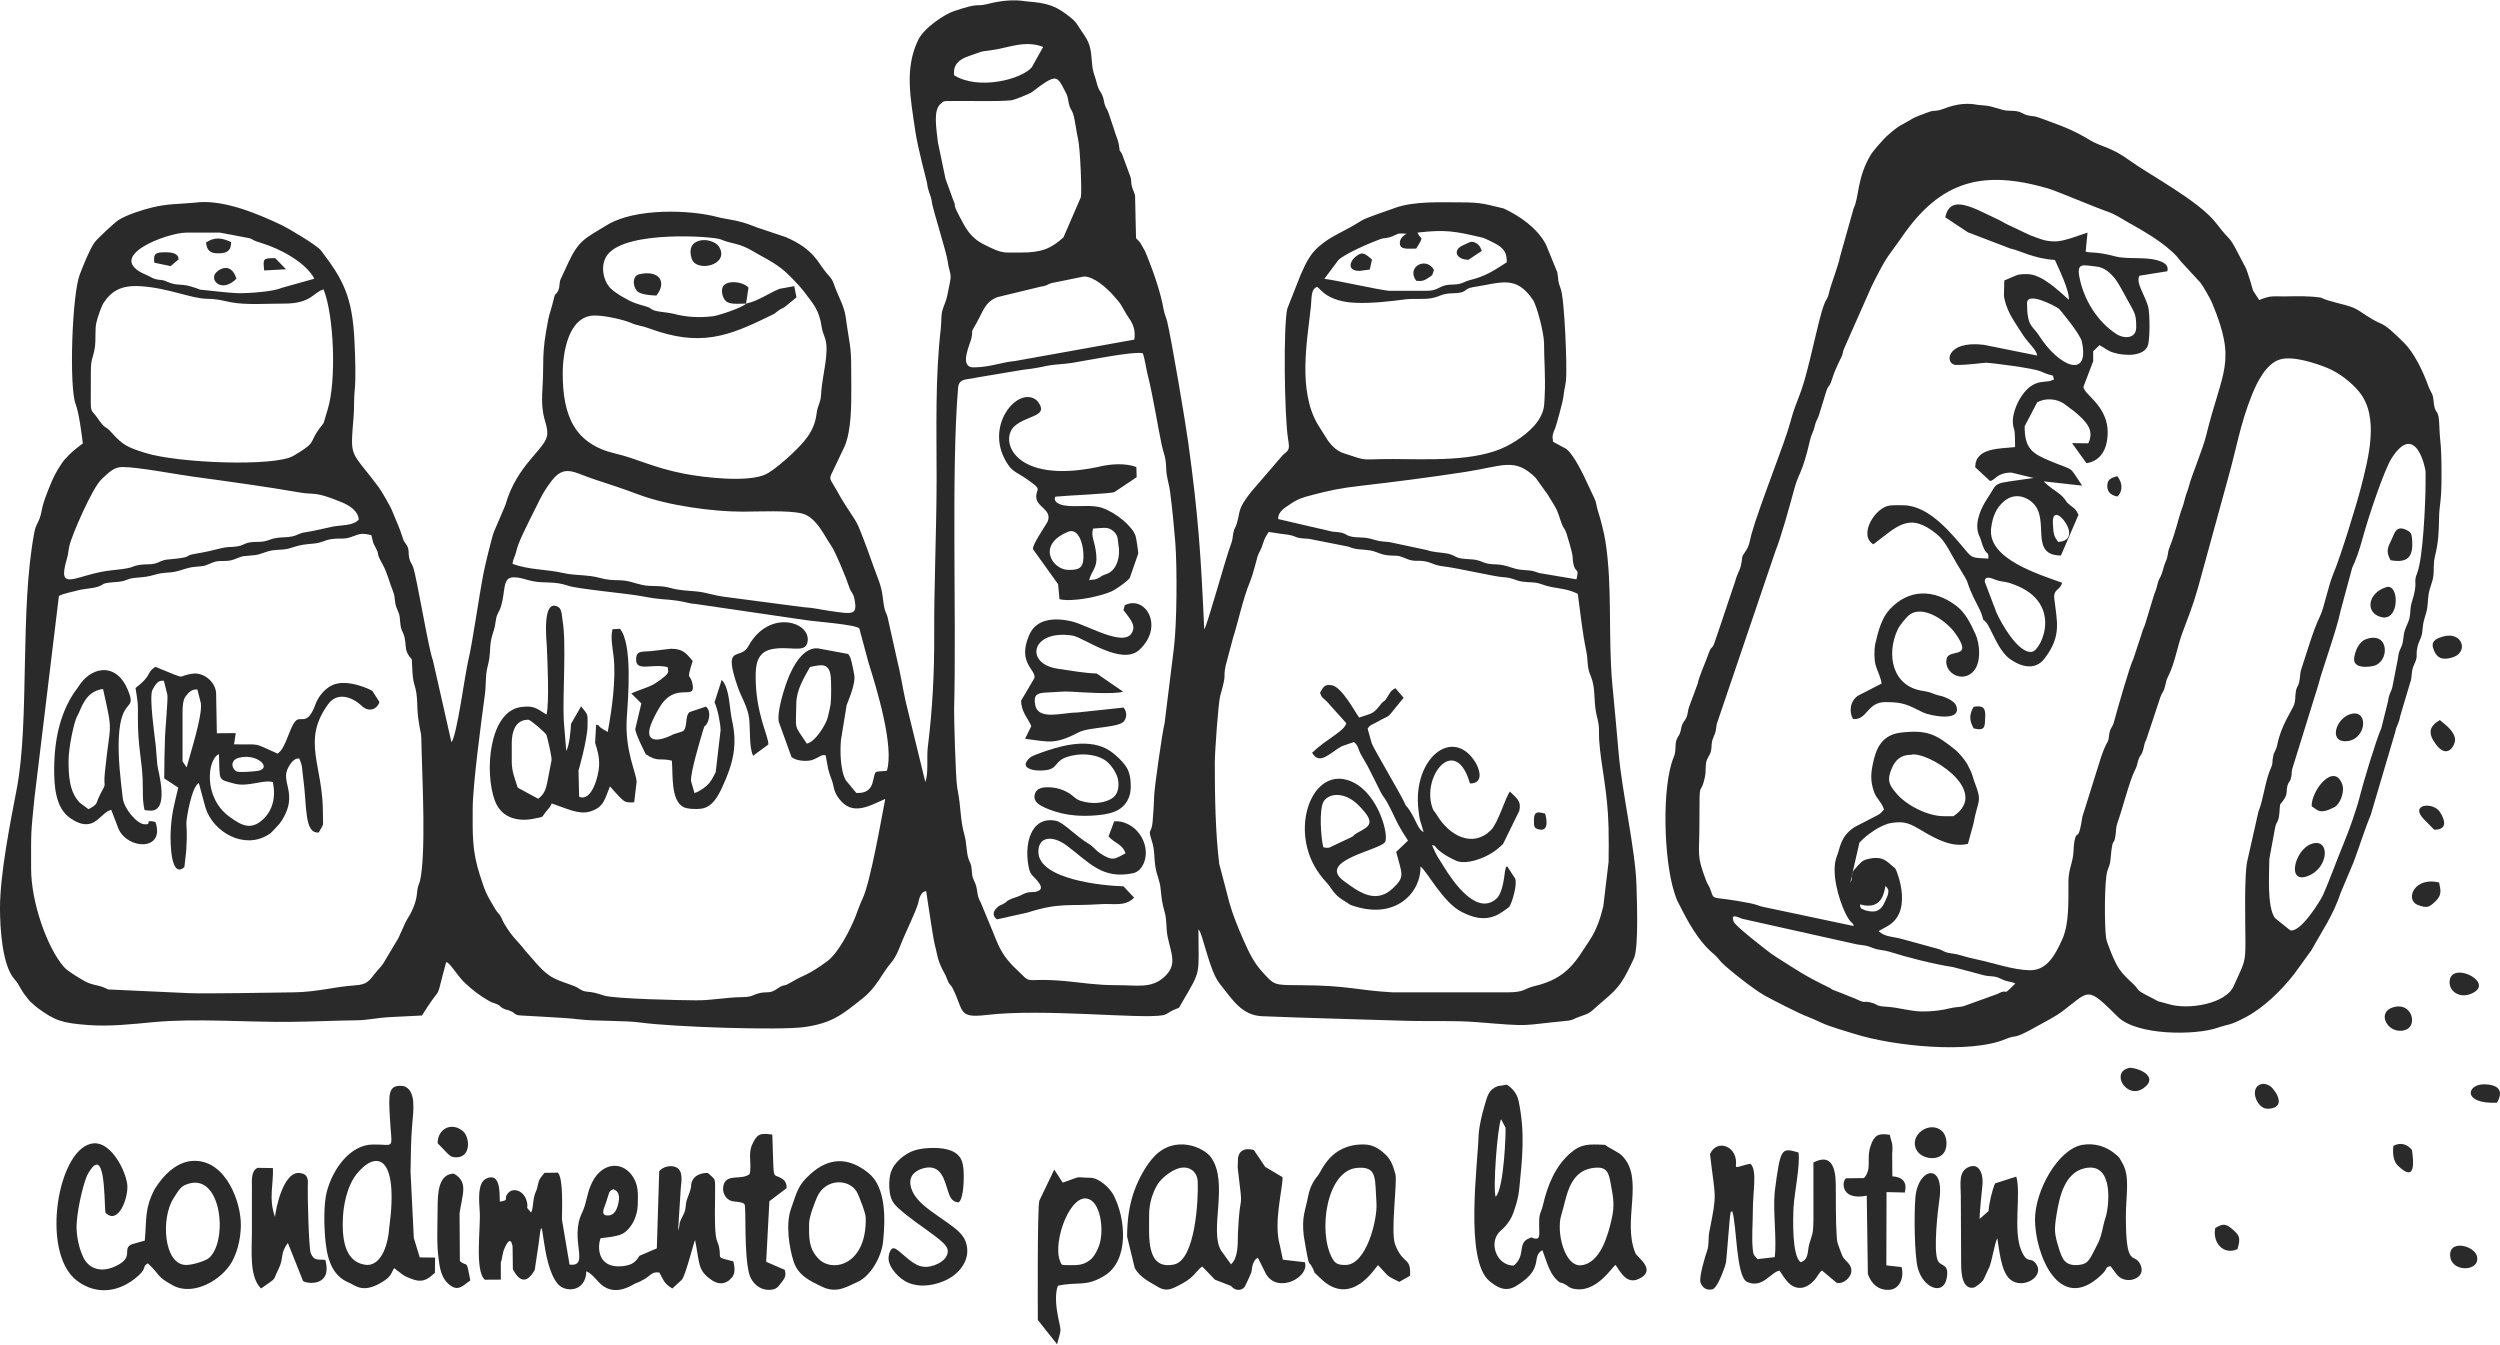 <!-- <?xml version="1.0" encoding="UTF-8"?>
<!DOCTYPE svg PUBLIC "-//W3C//DTD SVG 1.1//EN" "http://www.w3.org/Graphics/SVG/1.1/DTD/svg11.dtd"> -->
<!-- Creator: CorelDRAW 2021 (64-Bit) -->
<svg id= "producto" xmlns="http://www.w3.org/2000/svg" xml:space="preserve" width="2352px" height="1265px" version="1.1" style="shape-rendering:geometricPrecision; text-rendering:geometricPrecision; image-rendering:optimizeQuality; fill-rule:evenodd; clip-rule:evenodd"
viewBox="0 0 2323.15 1248.84"
 xmlns:xlink="http://www.w3.org/1999/xlink"
 xmlns:xodm="http://www.corel.com/coreldraw/odm/2003">
 <defs>
  <style type="text/css">
   <![CDATA[
    .fil0 {fill:#2B2A2A}
   ]]>
  </style>
 </defs>
 <g id="Capa_x0020_1">
  <g id="_2315674697648">
   <path class="fil0" d="M54.73 553.49c4.65,-2.49 11.28,-3.45 17.16,-5.08 6.22,-1.73 13.96,-1.83 18.97,-3.47 7.33,-2.4 1.34,-3.32 17.81,-4.48 9.4,-0.66 8.49,-3.07 17.03,-3.83 9.25,-0.83 11.01,-0.82 19.29,-3.19 7.25,-2.07 11.5,-1.19 18.35,-2.64 6.26,-1.31 10.43,-3.76 17.84,-4.38 11.5,-0.96 8.54,-0.95 17,-4.23 6.25,-2.43 12.47,0.09 19.62,-2.76 9.54,-3.81 6.8,-2.63 18.23,-3.8 7.18,-0.74 10.63,-3.71 17.79,-4.61 8.43,-1.05 9.84,0.13 18.44,-2.79 6.83,-2.32 11.96,-2.8 18.97,-3.41 8.29,-0.72 10.17,-3.3 17.02,-4.21 8.87,-1.19 11.34,0.79 19.63,-2.48 7.34,-2.9 9.42,-2.96 17.19,-1.17 2.87,11.42 1,5.22 4.89,13.44 2.9,6.13 -0.79,2.37 5.31,13.15 4.48,7.93 6.61,17.41 9.95,25.64 2.36,5.82 1.07,9.49 3.2,15.03 2.73,7.11 2.77,4.91 3.51,14.04 0.65,8 2.55,7.57 4.03,13.84 1.29,5.5 0.55,10.47 2.66,14.58 4.23,8.24 4,0.68 4.46,13.75 0.19,5.4 0.69,11.36 1.95,15.23 3.65,11.26 1.98,20.01 3.69,31.89 3.25,22.53 2.43,4.77 3.13,31.78 0.76,29.06 4.01,93.62 -1.54,118.88 -2.21,6.54 -2.14,5.27 -2.92,12.59 -0.88,8.28 -5.23,17.33 -8.86,22.87 -1.84,2.83 -3.72,7.91 -5.11,10.65 -2.19,4.33 -2.41,6.33 -5.29,10.57l-11.77 19.72c-2.65,4.01 -4.24,5.06 -7.11,8.68 -6.52,8.25 -8.05,11.28 -19.63,12.05 -18.69,1.24 -35.13,6.21 -56.82,6.47 -21.28,0.19 -78.91,1.45 -97.15,0.75l-75.25 -3.46c-8.85,-4.92 -13.92,-2.97 -23.09,-8.46 -4.67,-2.8 -14.35,-8.37 -17.85,-12.36 -15.73,-17.92 -30.55,-60.42 -30.55,-91.19 0,-37.15 -0.38,-30.78 3.08,-65.76l22.74 -187.84zm1074.13 155.04c0,-9.33 3.24,-56.08 5.09,-62.5 6.55,-22.71 2.27,-14.29 5.02,-27.89l6.93 -26c3.73,-11.14 9.4,-36.86 15.11,-50.4 3.66,-8.69 7.25,-24.22 7.61,-25.15 1.88,-4.95 3.03,-5.28 5.13,-12.21 1.44,-4.74 3.33,-7.47 5.23,-10.39l10.94 1.68c19.44,1.96 8.54,3.93 26.25,4.69l36.7 7.24c8.01,3.2 10.13,2.2 19.12,3.4 7.5,1 9.7,3.68 16.45,4.55 9.59,1.23 8.92,-0.82 17.75,3.05 8.26,3.63 10.44,1.28 18.5,2.8 5.89,1.11 8.02,3.67 17.49,4.71 10.7,1.18 47.73,9.56 53.98,9.86 9.68,0.46 11.68,3.21 18.54,4.19 6.99,0.99 11.54,0.03 18.47,2.62 11.75,4.4 21.44,2.79 33,8.74 2.8,20.03 4.13,35.34 8.04,53.94 0.96,4.56 0.87,9.69 1.6,14.39 0.91,5.78 2.17,6.62 3.73,11.83 2.56,8.61 1.81,17.73 3.13,27.24 0.73,5.18 1.98,8.64 2.71,13.01 0.87,5.18 0.3,9.99 0.64,15.24 1.59,24.24 7.97,47.05 8.75,81.73 0.24,10.3 0.17,21.37 0.02,31.68l-4.91 41.32c-2.98,11.94 -6.24,21.97 -13.3,32.48 -11.48,17.11 -19.56,34.43 -50.32,41.56 -10.32,2.4 -9.35,5.87 -24.83,5.87l-107.74 0c-34.18,-1.95 -39.98,-6.46 -86.72,-6.64 -23.41,-0.08 -22.78,0.08 -34.56,-13.03 -7.19,-7.99 -11.7,-17.07 -16.96,-29.07 -4.66,-10.62 -9.75,-22.79 -12.96,-34.35l-9.53 -36.37c-3.57,-29.16 -4.1,-63.79 -4.1,-93.82zm-376.14 -89.03c9.79,-2.06 16.64,-3.98 18.92,6.52 1.05,4.88 0.85,23.62 0.2,28.34 -0.37,2.68 -1.93,8.75 -2.66,12.05 -1.22,5.5 -11.2,22.64 -19.44,24.29 -12.34,-18.95 -10.07,-10.94 -9.77,-37.39 0.15,-12.58 7.03,-23.56 12.75,-33.81zm-313.45 131.08c0,-20.66 8.01,-81.15 11.37,-105.9 0.83,-6.13 0.66,-12.59 1.24,-18.83 0.5,-5.33 2.23,-9.63 2.9,-14.87 0.78,-6.05 0.55,-12.66 1.86,-17.98 1.64,-6.65 2.96,-7.92 3.98,-15.92 0.99,-7.8 3.19,-7.81 5.12,-14.51 4.31,-15.02 0.91,-26.6 11.93,-26.4 6.72,0.12 10.49,2.14 16.65,3.43 11.88,2.51 20.48,-0.24 33.68,4.4 8.3,2.92 55.18,7.24 67.77,9.6 21.57,4.05 17.91,2.07 34.75,4.46 6.52,0.93 10.24,2.66 16.76,2.99l101.11 14.8c7.02,1.25 47.51,4.14 50.15,7.83l8.6 31.96c7.56,23.96 23.97,77.68 16.99,100.33l-9.52 0.77c-4.94,2.22 0.56,20.9 -18.89,19.77l-9.67 -11.68c-5.38,-9.37 -5.43,-27.65 -4.59,-37.33l5.27 -32.52c0.5,-1.85 8.88,-19.83 7.04,-28.46 -1.24,-5.77 -2.78,-17.53 -5.93,-19.2l-27.78 -5.14c-16.2,-1.4 -26.46,23.3 -30.29,35.1 -2.52,7.74 -7.61,24.4 -6.08,33.14l11.8 32.65c3.92,3.44 12.05,4.26 17.81,3.21 3.92,-0.71 8.96,-4.36 11.32,-4.92l2.62 0.12c2.83,14.74 1.43,11.31 6.05,24.1 1.92,5.32 1.07,11.35 9.37,19.67 12,12.02 27.66,2.04 39.98,-3.19 -3.3,16.57 -13.75,77.82 -21.23,93.03 -2.29,4.65 -4.46,11.25 -6.34,16.01 -4.75,12.01 -15.82,34.08 -26.47,41.89 -18.4,13.5 -20.94,12.11 -32.37,18.87 -9.04,5.35 -5.23,1.96 -11.03,4.73 -1.99,0.94 -4.7,3.46 -7.57,4.39 -4.32,1.41 -6.28,0.43 -10.59,1.27 -7.83,1.54 -6.64,3.89 -17.69,4.03 -14.93,0.18 -27.5,2.98 -42.06,2.96 -13.97,-0.01 -76.87,-1.36 -86.12,-4.48 -14.03,-4.73 -14.52,-2.62 -19.42,-4.4 -2.75,-1.01 -4.46,-2.87 -7.6,-4.11 -15.99,-6.35 -21.86,-5.88 -34.86,-20.34l-11.01 -12.62c-8.13,-10.51 -11.43,-11.57 -19.59,-25.11 -1.96,-3.24 -2.22,-5.22 -4,-7.82 -1.99,-2.89 -2.5,-2.63 -4.5,-5.98 -8.19,-13.73 -9.14,-15.49 -14.31,-31.66 -7.51,-23.46 -6.61,-38.59 -6.61,-62.14zm37.02 -226.89c0.56,-5.26 2.29,-6.5 3.43,-11.58 1.88,-8.45 8.3,-20.6 12.58,-29.5l9.64 -19.33c2.82,-5.76 6.91,-11.93 10.7,-16.84 12,-15.55 20.95,-7.54 38.42,-1.76 13.99,4.63 27.9,9.08 42.03,14.44 27.1,10.27 69.19,16.11 97.52,16.02 14.6,-0.04 41.86,-1.41 54.48,1.66 13.81,3.35 21.29,21.67 26.93,29.38 4.23,5.8 14.9,31.99 17.18,39.28 1.46,4.7 3.46,4.89 4.54,9.8 3.65,16.59 -1,15.24 -23.14,12.06 -8.99,-1.29 -13.41,-2.74 -24.6,-3.49l-74.51 -9.79c-8.5,-1.18 -14.98,-3.81 -24.17,-4.75 -8.55,-0.87 -15.92,-0.85 -24.18,-3.22 -9.84,-2.83 -17.41,-0.95 -26.12,-2.79 -8.86,-1.86 -12.27,-4.36 -23.32,-4.46 -13.18,-0.11 -13.91,-2.3 -24.88,-3.81 -7.96,-1.09 -17.16,-0.98 -24.83,-2.73 -17.11,-3.91 -31.04,-2.7 -47.7,-8.59zm585.67 -195.78c2.05,5.82 3.15,14.9 4.85,21.42 4.25,16.25 8.98,46.1 12.67,63.54 2.06,9.78 3.83,10.23 4.23,22.29 0.28,8.44 2.61,13.81 3.57,21.19 2.01,15.34 3.54,30.85 4.82,46.59 1.89,23.36 1.61,77.45 -1.36,99.94l-8.54 68.99c-2.23,8.5 -9.44,60 -9.64,66.92 -0.21,7.58 -0.8,16.6 -1.51,24.77 -1.04,11.99 -4.85,4.52 -0.48,18.24 2.57,8.07 1.74,14.81 3.09,23.29 1.28,8.08 4.07,12.57 4.84,20.32 0.98,9.77 1.33,13.03 3.86,22.08 2.08,7.44 1.13,15.16 2.64,22.39 3.56,17.02 9.3,26.53 -3.36,37.9 -11.85,10.66 -24.96,7.33 -44.16,7.37 -18.32,0.04 -31.07,-2.22 -47.35,-3.79 -7.03,-0.68 -18.47,-1.27 -24.59,-1.03 -10.87,0.41 -10.54,0.53 -17.2,-6.23 -5.17,-5.25 -7.5,-6.63 -12.82,-13.43 -6.49,-8.27 -9.62,-16.94 -12.87,-25.12l-11.2 -27.02c-4.62,-7.89 -2.06,-11.76 -6.11,-20.13 -2.34,-4.83 -1.8,-5.49 -2.42,-11.1 -0.61,-5.56 -1.01,-4.34 -2.68,-8.88 -2.25,-6.16 -1.99,-15.67 -3.87,-22.29 -4.47,-15.78 -2.87,-24.4 -6.83,-44.44 -1.5,-7.58 -3.08,-66.63 -2.91,-73.04 2.28,-86.58 -2.79,-220.77 3.68,-298.43 0.78,-9.37 8.08,-7.45 16.63,-9.6l43.9 -7.34c8.79,-1.03 12.88,-1.7 21.38,-3.53 7.27,-1.56 15.93,-1.6 23.66,-2.81 14.45,-2.28 56.34,-10.91 66.08,-9.03zm-728.6 154.59c-5.21,5.98 -15.64,4.8 -24.86,6.69 -8.69,1.79 -15.11,3.61 -25.17,5.17 -5.77,0.91 -6.81,2.8 -12.02,3.84 -4.42,0.88 -9.46,0.73 -13.2,1.19 -6.22,0.77 -7.04,2.17 -12.44,3.32 -4.46,0.95 -8.67,0.15 -13.45,0.95 -5.15,0.87 -6.54,3.05 -12.06,3.81 -5.56,0.77 -8.68,0.16 -14.1,1.52 -9.74,2.44 -14.1,3.5 -25,5.37 -12.07,2.07 0.84,2.93 -25.14,5.24 -6.13,0.54 -6.82,2.38 -11.76,3.71 -4.16,1.11 -8.25,0.47 -13.2,1.14 -11.33,1.54 -2.85,2.77 -26.3,5.06 -33.63,3.27 -52.33,22.62 -42.51,-10.61 1.49,-5.04 1.23,-7.12 2.37,-12.26 1.95,-8.73 20.95,-53.37 30.02,-61.84 7.4,-6.91 11.73,-11.15 19.28,-11.15 14.51,0 50.07,6.86 65.95,9.01 29.1,3.93 69.55,9.51 98.59,14.62 14.16,2.5 13.62,-1.51 39.36,9.19 7.04,2.93 15.19,8.06 15.64,16.03zm854.4 -0.49c-0.35,-7.31 7.17,-11.07 12.12,-14.47 6.1,-4.19 11.67,-5.91 19.73,-7.97 17.18,-4.39 25.3,-6.2 45.18,-8.49 31.56,-3.62 64.73,-7.92 96.4,-12.79 35.66,-5.48 46.36,-13.91 65.89,5.45l10.96 15.27c10.44,16.84 8.03,12.78 13.25,27.48 1.62,4.56 2.53,3.28 4.38,8.86 1.31,3.99 5.51,18.09 5.67,21.44 0.88,18.73 7.02,7.8 3.6,21.25l-34.35 -5.81c-9.12,-3.21 -8.43,-2.06 -18.12,-3.22 -5.71,-0.69 -10.87,-3.35 -16.45,-4.28 -8,-1.33 -10.85,0.22 -18.3,-2.8 -7.57,-3.08 -9.24,-2.1 -18.21,-3.06 -7.99,-0.86 -7.44,-3.72 -15.86,-5.02 -6.54,-1.01 -11.76,-0.95 -17.82,-3.05l-34.76 -7.39c-10.54,-0.89 -9.01,-0.82 -17.63,-3.14 -7.08,-1.9 -12.56,-0.49 -18.86,-2.25 -3.9,-1.08 -3.06,-1.94 -7.4,-3.15 -2.81,-0.78 -6.38,-0.87 -9.01,-1.16l-50.41 -11.7zm36.29 -215.71c3.01,1.8 9.23,13.66 35.54,14.76 15.41,0.65 31.51,-1.3 46.51,-3.19 7.74,-0.98 16.04,0.28 23.72,-1.03 9.23,-1.57 8.68,-4.37 20.38,-4.63 14.39,-0.32 8.94,-4.16 18.97,-5.73 26.31,-4.11 39.41,-11.26 55.2,11.67 3.92,5.7 10.39,31.4 10.43,40.07 0.07,16.4 1.47,32.1 0.64,48.59 -0.49,9.56 -0.22,13.24 -4.21,20.69 -6.09,11.37 -20.2,21.2 -31.03,26.75 -29.13,14.93 -74.41,11.99 -106.51,11.99 -31.6,0 -20.93,2.51 -44.9,-5.33 -6.76,-2.21 -10.94,-6.73 -14.63,-11.57l-9.68 -15.33c-18.49,-31.82 -9.85,-76.96 -6.33,-109.29 0.85,-7.82 -0.25,-16.64 5.9,-18.42zm-923.39 2.27c9.72,23.85 12.13,85.08 3.82,111.63 -5.18,16.51 -1.78,9.82 -7.47,17.45 -10.6,14.2 -1.68,12.26 -24.31,25.61 -17.36,10.25 -107.18,6.85 -137.61,-2.69 -16.12,-5.05 -20.81,-7.02 -31.25,-18.76 -6.94,-7.81 -5.08,-1.88 -12.98,-13.31 -6.11,-8.84 -6.64,-4.4 -6.48,-19 0.08,-8.35 0.06,-16.65 0.05,-25 -0.02,-11.61 2.35,-12.61 3.73,-22 1.05,-7.1 -0.07,-16.74 1.42,-23.2 1.1,-4.78 4.77,-15.3 6.76,-18.27 7.36,-10.99 16.23,-16.56 34.56,-15.38 25.53,1.63 47.08,11.59 61.72,11.7 9.28,0.07 13.44,1.51 21.82,3.17 14.17,2.8 34.07,1.22 49.16,1.29 25.82,0.11 27.36,-10.41 37.06,-13.24zm604.12 72.49c-14.21,0 -3,-22.05 -2.02,-27.25 1.96,-10.41 -1.99,-1.91 4.65,-13.94 6.95,-12.6 8.01,-19.36 19.34,-24.05l39.94 -9.66c6.55,-0.95 5.04,-1.53 10.14,-3.34l30.43 -6.21c9.06,0 20.21,9.87 26.54,16.68 0.87,0.94 3.87,4.3 5.5,6.31 3.64,4.48 6.26,10.77 10.13,16.19 3.62,5.06 5.97,11.39 4.62,19.49l-111.16 19.94c-11.95,0.94 -23.18,5.84 -38.11,5.84zm-211.48 -59.29c-2.52,3.46 -25.53,11.11 -30.29,11.71 -13.08,1.65 -25.02,0.99 -37.35,-2.27 -4.71,-1.24 -13.59,-1.57 -17.82,-3.11 -4.79,-1.75 -1.78,-1.97 -7.09,-3.51 -9.36,-2.7 -12.89,-3.5 -22.44,-9.13 -3.84,-2.26 -8.7,-5.44 -11.34,-8.27 -6.6,-7.07 -9.73,-21.9 -2.04,-31.3 18.27,-22.32 98.23,-16.6 104.82,-13.74 10.42,4.53 16.53,2.81 30.66,11.36 9.85,5.95 14.73,7.52 25.34,15.38 5.48,4.05 16.83,15.73 20.92,21.18 9.21,12.28 14.48,17.17 16.97,33.9 1.29,8.73 5.76,9.92 4.1,26.77 -1.32,13.46 -3.98,22.34 -4.8,36.14 -0.45,7.58 -3.16,9.15 -4.1,17.09 -2.06,17.38 -12.43,27.35 -23.55,38.07 -4.37,4.2 -17.1,15.3 -23.7,18.39 -16.55,7.74 -56.77,3.11 -75.58,-0.51 -28.73,-5.52 -43.88,-14.02 -64.07,-18.75 -37.71,-8.84 -48.93,-34.55 -49.02,-74.03 -0.04,-19.38 5.06,-52.96 28.37,-54.23 9.33,-0.51 28.34,3.81 35.48,6.98 5.28,2.34 9.87,2.51 16.16,4.84 47.47,17.54 73.31,7.88 113.46,-11.91 5.16,-2.55 2.51,-1.23 6.43,-4.17 3.24,-2.42 3.58,-1.82 6.63,-3.88l10.68 -8.77 -2.05 -10.41 -13.53 2.44c-8.78,3.31 -20.67,11.8 -31.25,13.74zm-470.43 -9.6c-5.07,0 -18.78,-1.36 -24.12,-1.98 -21.5,-2.54 -5.43,0.37 -21.94,-4.45 -8.93,-2.6 -12.67,-0.2 -21.86,-4.41 -5.06,-2.31 -5.68,-0.92 -10.64,-2.32 -3,-0.85 -4.51,-2.27 -8.22,-3.81 -41,-16.98 19.64,-39.34 36.85,-39.34l31.53 0 27.59 5.22c4.32,1.48 0.09,1.17 12.17,4.88 15.12,4.65 39.62,17.04 47.92,32.72l-30.85 8.64c-7.25,3.38 -29.81,4.85 -38.43,4.85zm1094.36 -56.35c26.23,-2.96 34.13,-1.45 60.55,4.75 2.42,0.57 13.4,6.14 15.22,7.53 5.03,3.82 7.24,6.94 7.21,15.31 -13.12,8.39 -19.62,12.92 -34.66,16.66 -4.41,1.1 -5.24,2.48 -9.57,3.43 -3.66,0.81 -6.92,0.39 -10.96,0.98 -8.52,1.26 -8.5,5.46 -19.8,5.46l-34.16 0c-10.43,-0.94 -52.85,-10.6 -60.4,-11.11l12.76 -17.15c5.63,-6.13 31.38,-17 39.28,-19.78 4.26,-1.5 6.34,-0.46 11.63,-2.82 6.71,-2.99 4.32,-2.54 12.65,-2.2 -2.97,1.77 -6.02,4.48 -6.17,8.37 -0.26,6.83 7.12,5.43 15.21,5.43 8.18,-13.13 4.09,-7.47 1.21,-14.86zm-380.92 18.56c-7.78,0 -15.36,-4.28 -21.75,-7.43 -13.06,-6.42 -17.43,-15.69 -22.82,-25.93 -7.42,-14.08 -2.45,-7.81 -5.81,-15.13l-7.32 -20.13 -7.03 -33.78c-1.47,-13.05 -4.36,-29.27 2.06,-35.41 3.85,-3.69 3.78,-2.87 10.01,-3 16.83,-0.37 40.64,0.75 56.39,-0.69 1.81,-0.16 16.57,-5.81 19.28,-7.88 22.72,-17.39 22.8,-15.25 30.53,-0.36 2.77,5.34 2.07,5.11 3.39,11.24 1.2,5.62 2.31,4.86 3.81,9.09 1.89,5.3 3.04,16.74 4.6,23.09 2.22,9.01 3.76,49.88 2.77,54.82l-16.21 37.45c-11.76,10.36 -19.8,14.05 -40.08,14.05l-11.82 0zm-49.67 -164.72c-1.8,-15.18 12.56,-17.07 22.04,-20.85 4.41,-1.75 7.1,-1.68 12.17,-2.39 16.85,-2.34 31.36,-9.68 48.51,-3.14l-10.54 18.91c-9.07,10.95 -48.99,21.75 -72.18,7.47zm-20.74 117.15c0.16,5.52 14.06,48.21 14.91,56.55 0.64,6.34 3.11,10.02 2.48,15.31 -0.39,3.25 -2.14,10.89 -2.98,15.4 -1.08,5.75 -3.2,9.14 -4.53,13.9 -1.42,5.07 -0.85,10.84 -1.54,17 -5.26,46.61 -3.89,90.16 -3.89,139.42 0,46.93 -2.46,100.55 -2.23,144.55 0.2,35.78 -1.6,70.08 -5.94,104.89 -1.23,9.93 0.85,23.68 -2.29,32.63l-18.42 -75.47c-2.83,-12.97 -4.77,-26.22 -8.1,-39.29l-8.57 -38.52c-1.27,-4.64 -2.06,-3.8 -3.1,-9.16 -1.94,-10.03 -0.83,-14.12 -6.52,-28.72 -4.21,-10.81 -8.46,-23.73 -12.7,-34.55 -6.64,-16.93 -4.92,-13.39 -16.4,-30.93 -3.31,-5.06 -6.31,-10.41 -8.79,-14.89 -5.66,-10.23 -7.51,-9.46 -3.68,-16.79l11.44 -24.08c6.11,-15.03 6.04,-37.6 6.04,-53.77 0,-43.4 -0.37,-31.14 -5.3,-66.52 -1.32,-9.49 -7.17,-19.8 -9.36,-25.92 -3.13,-8.72 -2.63,-7.86 -8.71,-14.92 -7.67,-8.92 -11.11,-21.73 -37.86,-33.03l-26.59 -8.92c-17.24,-7.25 -27.85,-7.27 -36.35,-9.57 -25.65,-6.95 -76.77,-8.56 -102.83,7.36 -20.44,12.5 -26.12,13.96 -35.96,34.95l-7.49 16.16c-1.1,3.63 -0.17,5.89 -1.99,9.96 -2.09,4.69 -2.56,0.94 -4.09,7.76 -1.68,7.46 -3.99,13.33 -5.02,18.6 -6.83,34.85 -3.69,36.8 -5.5,65.4 -1.74,27.37 4.59,29.23 4.55,40.97 -0.05,13.8 -28.18,27.67 -38.99,66.55l-10.62 24.79c-2.02,5.27 -8.28,31.36 -9.57,37.89 -4.32,21.94 -10.31,65.2 -14.01,80.44 -3.52,14.54 -10.67,70.73 -15.89,77.18l-17.25 -76.25c-3.79,-8.79 -14.9,-76.99 -18.42,-86.7 -1.3,-3.58 -2.56,-3.77 -3.58,-8.34 -1.01,-4.57 0.13,-5.99 -1.43,-10.12 -1.21,-3.22 -3.11,-3.74 -4.3,-7.59 -3.61,-11.61 -5.51,-14.47 -9.94,-25.66 -1.96,-4.95 -10.37,-19.26 -12.87,-22.6 -26.53,-35.55 -26.39,-24.99 -23.06,-66.14 0.63,-7.77 0.06,-15.03 0.9,-23.03 1.31,-12.54 0.5,-30.9 -0.09,-44.76 -1.79,-42.59 -10.32,-58.48 -31.26,-85.87 -3.78,-4.95 -31.16,-20.99 -35.87,-23.22 -20.08,-9.5 -54.6,-25.01 -81.52,-21.12 -15.03,1.37 -24.98,0.94 -39.09,4.34 -9.58,2.31 -23.97,6.95 -31.63,11.82 -3.61,2.3 -20.13,17.68 -22.38,20.98 -4.78,7.01 -10.43,21.37 -13.63,29.73 -7.19,18.85 -9.92,103.96 -3.87,120.05 3.21,8.54 5.59,27.38 6.78,36.83 -7.05,5.25 -9.86,7.29 -16.64,14.62 -3.29,3.56 -9.34,13.73 -11.86,19.65 -12.06,28.45 -8.17,25.71 -11.76,35.55 -1.88,5.16 -3.55,6.12 -4.77,12.49 -13.83,72.26 -4.25,174.94 -16.37,238.47 -5.76,30.25 -15.63,79 -15.6,111.29 0.02,18.94 2.18,52.47 13.08,65.32 3.7,4.36 3.48,4.6 6.34,9.43 2.3,3.89 4.3,6.49 6.54,9.26 2.57,3.18 0.93,1.35 3.83,4 1.74,1.59 2.84,2.73 4.95,4.28 16.2,11.94 22.75,14.25 47.41,16.08 19.93,1.47 39.83,-0.75 59.88,-2.65 39.75,-3.77 86.57,0.07 126.82,-0.3 21.34,-0.19 42.39,-1.23 63.14,-1.48 9.35,-0.12 18.98,-2.32 28.83,-2.87l31.32 -1.57 5.02 -7.89c14.36,-21.81 6.83,-2.97 17.43,-41.63 3.19,-0.37 10.37,12.72 17.55,19.37 7.13,6.61 13.69,11.76 22.6,16.8 2.89,1.64 3.09,1.16 6.57,2.66 4.97,2.15 2.1,1.88 6.3,4.14 3.18,1.7 3.3,0.81 6.76,2.35 4.54,2 2.39,2.4 6.67,3.87 1.58,0.55 42.57,2.08 56.94,3.9 14.5,1.84 42.54,0.96 57.16,2.97 30.27,4.16 129.46,7.51 152.87,4.14 25.82,-3.72 35.23,-12.03 53.66,-26.66 13.08,-10.38 17.83,-23.01 26.27,-32.87 4.98,-5.82 7.5,-13.07 10.24,-19.94 2.69,-6.76 12.77,-27.53 14.9,-35.08 1.12,-4 0.86,-4.95 2.6,-8.02 1.83,-3.22 2.58,-3.01 4.97,-3.76 0.23,0.74 6.2,42.96 7.97,49.69 2.7,10.23 2.19,12.7 6.71,22.3 2.14,4.57 2.63,4.11 4.7,9.62 2.66,7.05 2.9,3.98 5.46,9.16 10.35,20.96 4.54,27.56 31.57,24.37 52.28,-6.19 142.86,3.97 163.38,0.29 3.87,-0.69 5.64,-2.87 9.57,-4.67 6.89,-3.14 4.47,-0.48 7.96,-6.44 18.77,-32.12 15.72,-24.64 15.71,-68.66 3.82,2.67 9.96,38.19 19.63,50.28 11.92,14.9 20.53,29.59 39.49,30.37 43.29,1.79 89.24,2.82 132.24,4.22 22.65,0.75 45.63,-0.48 68.19,1.37 52.07,4.26 38.23,2.94 81.79,-1.19 7.46,-0.71 6.81,-1.95 12.81,-3.97 9.65,-3.25 9.38,-3.49 16.42,-9.82 12.96,-11.66 19.53,-14.81 28.64,-33.13 1.44,-2.9 5.15,-10.17 5.9,-12.45 3.92,-11.85 2.32,-52.64 1.89,-67.52 -0.91,-31.67 -13.63,-87.07 -16.55,-122.18 -1.78,-21.37 -3.88,-42.13 -5.89,-64.08 -4.02,-43.83 0.33,-90.38 -6.43,-132.82 -1.25,-7.82 -4.48,-20.53 -6.77,-27.43 -2.03,-6.14 -1.08,-7.61 -3.85,-13.14 -1.78,-3.56 -4.01,-8.3 -5.9,-12.5 -3.71,-8.27 -12.99,-27.58 -19.95,-32.6l-12.14 -6.54c-1.01,-5.73 -0.34,-7.3 1.99,-12.72 0.74,-1.72 7.18,-24.53 7.64,-29.29 0.58,-5.99 1.88,-9.9 2.44,-15.81 1.07,-11.12 -1.34,-74.71 -4.97,-84.38 -3.18,-8.46 -1.71,-7.1 -3.15,-15.33l-10.66 -25.99c-8.12,-15.13 -23.78,-26.03 -39.01,-33.24 -16.05,-3.72 -20.07,-5.79 -39.41,-5.74 -18.83,0.04 -43.27,-1.31 -61.17,4.97 -6.78,2.38 -27.8,9.53 -31.43,11.84 -17.6,11.19 -27.91,13.78 -40.07,24.37 -8.19,7.13 -12.08,15.51 -16.89,26.49l-12.28 31.11c-3.78,16.21 -2.66,99.75 0.66,120.67 1.67,10.46 1.27,10.26 -4.99,15.59l-29.19 33.87c-13.25,16.84 -9.72,17.44 -13.49,29.81 -1.42,4.63 -2.12,3.25 -3.24,8.91 -0.6,3.04 -0.51,5.73 -1.62,8.64 -5.88,15.5 -22.21,76.26 -25.32,80.55 -3.09,-68.97 -5.35,-104.24 -14.74,-172.86 -2.82,-20.59 -15.61,-96.07 -19.65,-113.03 -1.03,-4.3 -2.43,-6.59 -3.24,-11.04 -3.05,-16.83 -9.18,-34.21 -15.58,-50.31 -1.89,-4.75 -2.2,-5.06 -4.36,-8.78 -3.58,-6.15 -1.88,-3.16 -5.8,-7.53l-0.9 -39.63c-0.82,-3.41 -1.81,-4.52 -2.74,-7.71 -1.08,-3.67 -0.56,-5.13 -1.32,-9l-8.19 -22.24c-3.33,-5.36 -1.37,0.3 -2.74,-7.94 -0.94,-5.59 -2.76,-8.15 -4.69,-15.09l-4.88 -14.48c-1.41,-4.41 -2.12,-3.71 -3.39,-7.31 -0.86,-2.41 -0.82,-4.4 -1.79,-7.36 -2.26,-6.92 -3.72,-4.63 -6.24,-14.84 -1.61,-6.55 -3.25,-7.84 -3.91,-16.01 -1.29,-16.13 -1.78,-19.35 -9.8,-30.74 -3.7,-5.27 -4.56,-8 -9.17,-11.81 -13.98,-11.55 -21.44,-14.29 -42.18,-15.89 -12.13,-2.04 -24.46,-0.5 -35.32,2.29 -12.78,3.3 -6.1,-1.98 -32.55,7 -7.44,2.53 -26.98,14.91 -32.61,26.55 -12.9,26.7 -7.1,54.16 -2.74,84.45 2.33,16.14 10.75,46.84 10.95,48.49 1.06,8.78 2.89,9.14 4.44,17.09z"/>
   <path class="fil0" d="M1813.19 936.39c-9.31,2.31 -17.43,3.21 -26.8,3.21 -10.91,0 -22.53,-3.84 -33.02,-4.38 -11.12,-0.57 -7.43,-2.1 -14.93,-3.95 -8.28,-2.03 -3.11,1.77 -14.73,-3.7l-13.12 -5.25c-15.7,-6 -3.18,-1.21 -12.61,-5.79 -21.37,-10.36 -27.99,-15.28 -46.57,-26.97 -8,-5.03 -14.01,-10.44 -20.99,-15.81 -3.14,-2.41 -18.21,-14.55 -19.38,-17.65 -3.13,-8.27 3.99,-3.94 7.93,-2.63l106.74 23.82c7.87,1.2 7.71,0.54 14.73,3.34 5.19,2.07 10.45,1.86 15.07,3.35 16.77,5.39 41.74,11.71 59.37,14.37l29.19 7.72c5.81,1.32 9.05,0.08 14.99,3.04 6.87,3.44 9.2,2.29 13.71,4.48 -13.98,14.1 -4.36,3.19 -17.24,9.96l-31.16 11.24c-3.86,0.89 -6.93,0.55 -11.18,1.6zm-84.79 -96.33c22.43,6.53 22.49,-14.64 23.83,-17.14 2.25,2.94 3.14,3.18 2.28,7.48 -0.35,1.76 -1.82,4.63 -2.67,6.64 -4.19,9.96 -9.75,10.99 -18.38,8.59 -5.09,-2.16 -4.37,-1.3 -5.06,-5.57zm77.7 -81.95c-14.72,0 -34.63,-10.05 -44.01,-21.34 -6.3,-7.59 -8.93,-11.52 -4.32,-22.66 3.26,-7.86 8.2,-13.04 18.11,-13.04 13.9,-4.12 75.33,32.98 39.42,57.04l-9.2 0zm308.19 10.09c1.58,-6.06 3.07,-4.37 3.85,-12.92 1.04,-11.5 -0.45,-5.65 4.38,-12.88 3.9,-5.84 1.24,-8.39 3.8,-14.51 1.4,-3.33 1.79,-1.28 2.87,-6.44 0.57,-2.68 0.21,-4.21 0.83,-7.04l24.59 -79.23c2.54,-11.07 17.02,-50.66 20.29,-67.54l10.92 -40.46c3.46,-7 6.96,-17.34 9.35,-26.26 4.86,-18.16 20.1,-64.52 27.62,-76 22.24,-34.02 31.19,10.47 31.19,12.9l0 11.83c-0.11,17.73 -2.33,68.81 -7.83,82.6 -4.2,10.51 1.64,6.27 -5.16,27.75 -1.51,4.75 -0.77,8.63 -1.95,14.04 -0.79,3.64 -3.04,7.39 -4.3,11.29 -1.83,5.67 -0.91,9.09 -2.83,14.24 -1.98,5.33 -2.7,4.38 -3.63,12.12l-5.16 26.51c-1.28,5.17 -2.93,5.29 -3.95,12.77l-6.29 25.41c-4.59,9.84 -17.09,51.67 -19.35,60.89 -3.57,14.61 -10.48,33.76 -16.4,48.04 -5.88,14.21 -11.84,31.07 -18.38,45.95 -1.97,4.5 -21.21,36.14 -30.74,32.77l-14.04 -11.32c-7.56,-10.81 -5.17,-41.44 -5.17,-54.82l5.49 -29.69zm4.59 -434.55c11.9,-3.46 32.59,3.43 43.63,7.86 10.85,4.35 22.74,13.53 30.03,22.59 18.61,23.12 8.32,61.22 1.71,87.38 -4.32,17.07 -19.32,65.56 -25.72,80.78 -5.32,12.66 -8.75,32.2 -12.59,39.94 -6.56,13.24 -13.02,36.39 -17.49,49.42 -1.25,3.65 -0.95,7.66 -1.82,11.49 -1.27,5.53 -2.42,3.95 -3.28,9.8 -0.62,4.22 -0.13,7.38 -1.49,11.44 -1.74,5.19 -12.12,19.26 -15.64,37.19 -1.13,5.79 -2.74,5.84 -3.83,10.7 -1.32,5.88 0.25,5.83 -2.08,11 -5.5,12.2 -6.75,28.55 -11.68,40.81l-9.92 44.07c-3.56,12.31 -2.14,61.34 -2.12,75.99 0.03,20.96 -0.9,19.53 -11.08,42.19 -7.12,15.87 -41.3,22.11 -59.97,16.56 -16.87,-5.02 -3.21,0.47 -19.01,-7.45 -12.56,-6.3 -7.73,-5.27 -14.55,-11.69 -4.78,-4.5 -8.56,-7.8 -12.69,-13.59 -4.12,-5.78 -11.61,-24.62 -12.17,-28.7 -1.64,-11.95 -1.62,-53.28 1.09,-62.11 1.42,-4.62 2.55,-5.6 3.05,-11.42 1.95,-22.53 2.89,-11.08 4.53,-21.38 0.67,-4.14 0.35,-8.01 1.73,-11.78 4.73,-12.91 11.14,-39.05 16.33,-49.22 2.62,-5.13 1.64,-4.99 3.34,-9.94 1.69,-4.91 2.68,-3.42 4.27,-8.83 1.46,-4.99 0.6,-5.02 3.07,-10.02l13.08 -39.39c1.92,-5.2 2.82,-3.85 4.34,-10.17 1.47,-6.11 0.86,-4.91 3.31,-9.92 5.82,-11.91 8.36,-27.89 12.83,-39.77 10.47,-27.83 11.19,-29.23 19.6,-60.46l22.92 -83.56c7.73,-27.33 11.03,-49.39 21.9,-76.55 4.57,-11.4 13.06,-29.39 26.37,-33.26zm-158.56 346.63c-1.83,13.74 -0.78,2.9 -7.71,22.37l-17.53 55.95c-3.79,25.45 -5,10.6 -7.39,22.79 -0.75,3.81 -0.68,9.44 -1.27,13.53 -1.24,8.64 -4.22,13.36 -4.3,23.94 -0.14,18.21 0.9,39.05 -5.78,53.79 -5.97,13.17 -13.72,28.97 -30.06,28.64 -15.76,-0.3 -33.9,-6.84 -48.93,-9.97 -14.21,-2.96 -14.93,-4.55 -24.5,-5.79 -6.07,-0.8 -5.63,-1.83 -10.54,-3.73l-35.01 -9.58c-8.62,-2.42 -15.49,-1.61 -21.61,-7.34l6.76 -3.69c6.95,-3.64 11.59,-8.85 13.69,-16.45 3.18,-11.47 0.08,-25.5 -3.51,-34.89 -1.75,-4.56 -1.6,-3.09 -5.37,-6.48 -5.77,-5.18 -9.87,-8 -20.95,-5.59 -6.35,1.38 -7.51,3.98 -11.51,8.15 -7.18,7.5 -1.8,8.57 -5.41,13.98l8.48 -37.16c5.66,-6.32 19.33,-16.85 30.16,-18.4 12.01,-1.73 16.59,0.43 28.25,7.41 12.72,7.61 27.97,15.73 42.46,12.07l5.13 -18.75c4.06,-22.59 8.46,-19.49 1.16,-38.16 -2.46,-6.29 -1.13,-6.3 -6.75,-16.89 -2.01,-3.77 -8.14,-11.01 -10.67,-13.05 -18.3,-14.72 -26.1,-19.59 -52.24,-16.4 -17.18,2.63 -22.35,15.07 -25.27,30.23 -1.74,9.07 -1.83,15.12 1.25,24.4 2.33,7.03 6.85,8.96 9.37,16.69 -2.5,2.82 -3.02,3.75 -6.14,5.39l-20.85 10.77c-13.77,8.64 -13.72,19.81 -16.64,26.77 -6.13,14.61 1.46,40.5 7.81,53.54 5.24,10.76 7.11,7.73 7.64,11.83l-85.53 -18.09c-4.28,-1.46 -6.95,-2.37 -11.22,-3.21 -35.87,-7.11 -32.62,-1.66 -35.93,-11.42 -1.82,-5.38 -2.66,-4.79 -4.57,-9.84 -8.95,-23.75 -6.09,-22.34 -6.09,-53.92 0,-44.86 0.43,-21.14 5.08,-41.83 1.14,-5.09 0.31,-8.32 1.11,-13.2 0.88,-5.3 3.5,-6.38 4.54,-11.22 1.19,-5.47 -0.2,-6.73 2.22,-12.45 2.82,-6.67 1.92,-4.96 3.14,-12.51l54.28 -159.95c5.84,-14.65 13.65,-43.27 17.75,-58.42 4.33,-15.99 7.37,-13.57 14.72,-45.69 1.25,-5.46 2.66,-6.25 4.07,-11.92 1.74,-7.02 1.89,-4.93 3.94,-10.44l7.45 -24.07c2.36,-5.37 2.69,-2.56 5.15,-10.61 2.88,-9.46 8.56,-19.73 9.04,-21.13 2.05,-5.89 -0.74,-0.79 3.73,-10.73l23.39 -52.89c3.94,-8.22 10.98,-22.03 15.74,-28.92 4.24,-6.12 8.55,-11.58 12.63,-17.55 35.99,-52.71 75.38,-63.08 136.2,-45.32 7.46,2.17 42.69,17.18 54.87,21.39 7.87,2.72 13.18,6.64 19.85,10.35 14.25,7.95 33.7,19.18 44.81,31.44 1.57,1.73 1.85,2.4 3.5,4.38l18.29 19.84c2.74,3.48 9.27,14.99 11.02,19.2 23.16,55.63 9.25,61.88 -5.66,123.07 -2.87,11.81 -13.93,38.49 -15.72,46.01 -1.28,5.38 -2.59,7.05 -3.82,12.03 -1.22,4.94 -1.8,6.73 -3.38,11.01 -2.81,7.64 -5.02,19.45 -11.13,34.88 -2.06,5.2 -0.88,6.99 -3.26,12.48 -2.3,5.27 -1.99,6.33 -3.91,11.88 -1.57,4.57 -2.71,4.15 -4.11,10.33 -1.41,6.2 -2.44,6.66 -3.88,12.01l-7.03 23.13c-1.27,4.44 -2.56,5.83 -3.8,10.75l-7.48 22.67c-3.09,5.54 -15.27,48.17 -17.92,58.14 -1.71,6.44 -2.74,4.63 -4.3,10.42zm-237.7 -487.35l-12.86 45.67c-0.7,5.41 -8.84,27.6 -9.42,30.28 -2.1,9.85 -2.72,6.95 -5.5,14.37 -5.58,14.89 -13.57,58.4 -20.89,78.91 -4.86,13.64 -6.74,16.41 -10.44,30.44 -4.87,18.43 -27.91,75.37 -35.87,103.22 -1.53,5.36 -1.77,10.29 -4.81,14.93 -5.88,8.98 -2.52,3.37 -5.14,14.65 -1.07,4.62 -3.5,7.58 -5.23,14.39l-15.18 45.22c-0.96,2.57 -4.42,13.41 -5.15,14.64 -1.7,2.92 -2.18,1.1 -4.04,6.38 -4.01,11.36 -9.13,21.82 -10.48,28.91l-8.16 22.09c-0.96,2.93 -1.16,6.37 -2,8.64 -1.14,3.1 -2.5,3.76 -3.87,6.61 -1.74,3.64 -0.84,3.28 -1.96,7.13 -1.43,4.89 -1.95,3.47 -3.45,7.17 -2.26,5.59 -0.04,9.99 -2.9,16.83 -11.13,26.62 -9.31,94.67 0.55,125.38 2.82,8.77 2.46,7.02 5.89,13.85 7.06,14.06 16.47,30.75 28.25,41.39 2.09,1.88 3.37,2.65 5.5,4.95 1.72,1.86 2.72,3.47 4.23,4.98 7.71,7.68 30.84,25.67 40.13,30.83 6.7,3.71 33.08,17.28 39.63,19.54 2.79,0.96 9.34,3.99 13.68,5.97 7.86,3.6 21.89,7.52 30.55,10.24 35.45,11.13 107.08,18.77 140.5,4.54 10.2,-4.35 5.32,1.51 28.03,-11.35 7.72,-4.38 17.72,-9.28 24.81,-14.7 25.3,-19.32 21.99,-23.17 51.11,5.63 17.44,17.25 71.77,17.42 93.1,9.91 10.19,-3.59 9.62,-1.2 25.75,-9.74 16.77,-8.89 32.81,-24.62 44.58,-39.6l16.54 -22.82c10.04,-18.39 19.87,-31.76 27.01,-53.12l12.09 -28.7c4.79,-12.7 10.42,-30.92 15.77,-43.4l22.84 -77.31c0.94,-5.78 3.3,-7.06 4.61,-14.77l9.03 -30.35c2.55,-6.26 0.72,-10.85 3.8,-17.3 4.14,-8.66 1.31,-7.3 3.17,-16.45 1.19,-5.81 3.99,-8.07 4.59,-14.9 0.79,-8.96 1.22,-8.92 3.41,-16.55 2.16,-7.51 1.23,-10.85 2.52,-18.52 0.9,-5.31 3.38,-10.06 4.17,-15.32 0.93,-6.21 -0.05,-12.12 1.49,-18.51 3.49,-14.59 3.6,-21.46 3.96,-37.37 0.28,-11.99 2.24,-13.29 2.24,-36.76 -0.01,-14.1 0,-24.76 -1.49,-38.15 -0.49,-4.41 -0.48,-14.55 -1.3,-18.25 -1.56,-6.96 -3.45,-2.24 -4.73,-15.57 -0.63,-6.57 -2.15,-5.49 -5.23,-14.03 -4.45,-12.33 -12.67,-29.51 -21.85,-38.63 -23.64,-23.47 -17.34,-13.76 -35.01,-25.4 -3.7,-2.43 -8.61,-5.96 -12.32,-7.44 -8.66,-3.49 -23.24,-5.67 -29.97,-9.34 -9.82,-1.56 -21.07,-1.42 -31.52,-1.19 -13.85,0.29 -14.36,-1.29 -26,3.39l-5.73 -8.84c-0.01,-0.05 -4.59,-16.79 -7.11,-21.66 -18.28,-35.39 -9.83,-18.33 -27.25,-41.02 -15.85,-20.62 -62.62,-45.26 -80.03,-57.98 -17.84,-13.02 -27.04,-12.94 -36.45,-18.67 -18.75,-11.44 -29.36,-14.31 -48.34,-21.44 -4.1,-1.54 -6.64,-1.03 -10.78,-2.17 -4.83,-1.34 -4.72,-3.01 -10.66,-3.79 -4.74,-0.61 -7.63,0.09 -12.1,-1.15 -10.34,-2.88 -10.47,-3.75 -22.61,-4.58 -14.46,-2.85 -24.67,0.8 -34.61,4.39 -4.65,1.68 -6.05,0.3 -11.14,2.11 -18.02,6.4 -14.41,6.25 -26.7,12.68 -3.6,1.88 -12.77,9.65 -15.19,12.44l-6.22 6.94c-2.21,2.77 -4.52,5.36 -5.74,7.34 -13.22,21.52 -11.11,40.36 -16.1,49.86z"/>
   <path class="fil0" d="M1855.18 568.82c-1.08,-2.48 -0.91,-3.09 -2.14,-5.71l-8.66 -22.79c0,-6.07 5.57,-3.57 9.66,-2.02 6.09,2.31 7.56,1.36 12.82,2.97 52.32,15.94 30.27,62.53 21.49,64.12 -12.53,2.26 -28.87,-26.79 -33.17,-36.57zm52.51 -81.94c-1.38,-19.53 14.88,-1.63 15.1,7.65 0.14,6.32 -4.54,8.36 -10.21,8.75 -4.24,-5.96 -4.2,-6.53 -4.89,-16.4zm5.22 -200.59c1.39,0.93 20.26,24.1 21.69,30.82 7.57,35.35 -21.52,23.48 -40.01,-5.93 -5.52,-8.78 -10.96,-7.42 -10.96,-29.74 0,-11.52 26.31,2.88 29.28,4.85zm52.54 -27.6c2.85,3.57 8.16,13.44 11.19,19.06 6.86,12.72 8.47,13.02 8.47,26.03 0,10.58 -11,11.04 -18.42,6.28 -17.48,-11.22 -30.58,-31.92 -34.53,-53.67 -2.41,-13.28 4.54,-10.09 15.82,-9.05 7.76,0.72 13.43,6.3 17.47,11.35zm48.55 -6.95c2.72,-9.09 -12.33,-11.17 -18.14,-11.71 -9.92,-0.92 -21.79,0.14 -30.58,-2.18 -18.11,-4.78 -21.17,-2.72 -27.17,-4.34l1.74 -17.69c-8.29,2.61 -21.77,8.19 -29.95,8.19 -9.98,0 -13.98,-2.39 -23.49,-5.76l-18.71 -8.88c-5.48,-2.44 -6.9,-3.82 -12.2,-6.29 -21.66,-10.07 -43.26,-23.61 -47.84,-1.47l20.98 13.91 39.1 14.98c9.1,1.82 21.99,9.57 41.81,10.74 3.21,7.16 13.83,29.11 12.94,37.03 -9.09,-7.95 -24.86,-23.89 -38.87,-23.89 -10.01,0 -8.68,0.87 -21.11,5.94l-0.36 14.55c2.12,12.81 8.63,21.96 13.77,30.03 3.44,5.39 5.18,8.14 8.7,12.35 4.54,5.43 7.57,8.41 8.51,12.85l-49.68 -10.01c-35.84,-4.34 -36.64,18.74 -25.52,18.74 12,0 24.39,-2.07 27.61,-2.05 4.51,0.02 43.88,4.93 50.84,8.04 14.62,6.53 10.09,0.91 12.3,7.58l-4.13 1.44c-0.41,0.08 -0.75,0.08 -1.17,0.14 -4.8,0.66 -9.47,0.26 -15.44,4.07 -10.27,6.57 -18.36,24.17 -17.44,34.94 0.66,7.78 2.03,0.88 2.03,22.12 -13.79,1.64 -37.04,0.26 -37.04,18.77l13.75 12.76c4.86,-0.55 6.13,-7.8 19.93,-7.8l20.51 4.98c-40.68,6.16 -31.68,2.18 -42.83,18.93 -5.21,7.83 -11.85,20.94 -8.59,32.32 0.79,2.76 1.68,3.41 2.56,6.55 4.9,17.37 7.24,8.16 6.9,17.18 -12.15,-0.91 -14.42,0.17 -19.52,-5.86 -14.71,-17.44 -34.75,-42.86 -58.83,-43.74 -3.78,-0.13 -9.64,-0.16 -13.24,0.25 -13.63,1.54 -29.54,27.5 -15.31,36.06 22.28,-16.63 33.06,-30.85 59.31,-9.17 8.13,6.72 12.67,18.1 18.5,27.55 14.55,23.62 5.68,10.02 15.21,30.75 1.99,4.34 6.32,11.82 7.71,16.07 2.58,7.95 -0.23,2.49 4.21,7.44 4.11,4.58 10.98,26.33 22.35,34.19 10.79,7.46 23.4,10.2 31.71,-0.61 16.45,-21.4 11.44,-34.82 9.12,-56.02 -0.79,-9.14 5.31,-6.96 7.29,-14.49 -20.85,-7.66 -69.72,-22.05 -65.93,-50.84 1.41,-10.67 4.35,-18.52 12.19,-25.09 8.91,-7.46 19.9,-4.93 26.98,2.2 15.54,15.64 -4.03,48.39 25.68,48.39l16.28 -37.81c-2.38,-5.19 -3.21,-5.42 -7.26,-8.52 -5.12,-3.92 -3.32,-3.97 -7.47,-8.32 -3.36,-3.52 -9.22,-6.85 -13.34,-10.32 0,-0.01 -1.82,-1.63 -2.1,-1.89 -2.12,-1.97 -0.56,-0.4 -2.07,-2.03l35.67 3.97c-13.23,-19.52 -5.46,-12.66 -30.59,-23.26 -16.14,-6.81 -22.86,-11.42 -22.86,-31.93l11.68 -22.24c7.46,-4.16 17.69,-3.51 24.71,1.15l9.8 7.3c11.67,9.82 18.78,17.54 12.94,29.66l-15.06 -0.19 13.38 18.67c10.78,-1.64 16.94,-9.5 18.84,-19.48 6.17,-32.5 -21.9,-43.61 -21.6,-51.67l9.01 -23.65 0 -9.2 5.85 -5.73c5.22,2.85 7.78,5.38 12.91,6.95 10.85,3.32 27.84,3.55 31.87,-6.12 2.29,-5.47 2.12,-30.74 0.43,-36.7 -3.02,-10.63 -11.94,-22.65 -7.99,-28.65l25.82 -4.13z"/>
   <path class="fil0" d="M569.73 1104.79c6.36,1.91 6.17,8.06 4.57,14.33 -1.27,4.96 -3.57,9.72 -8.75,10.02 -8.2,0.48 -4.29,-6.43 -2.42,-11.91 3.44,-10.1 2.17,-10.14 6.6,-12.44zm-63.78 -15.24c-5.88,6.89 -5.09,7.53 -6.65,13.57 -0.69,2.66 -0.7,2.34 -1.39,3.93 -3.26,7.51 -1.9,14.6 -4.38,19.41 -6.14,-7.14 -2.34,-2.41 -3.81,-9.5 -2.31,-11.09 -12.57,-13.87 -17.2,-9 -5.63,5.94 1.94,6.82 -8.07,8.36 -0.35,-6.21 1.22,-28.09 -12.68,-21.38 -8.28,4 -6.61,20.36 -5.97,30.51 0.98,15.72 -4.84,55.03 4.76,63.42l14.85 -0.09 -0.03 -15.92c1.7,-4.66 1.09,-7.95 3.77,-13.91 3.38,-7.39 5.84,-8.28 7.17,-1.08l0.27 21.38c6.78,12.68 13.55,12.55 20.32,0.53l3.47 -23.2c5.17,-44.12 1.3,17.63 18.32,36.6 6.77,7.58 25.52,7.36 26.22,-12.22 7.46,3.69 9.85,10.09 16.38,14.31 12.87,8.31 27.18,-2.18 28.55,-2.69 16.62,-6.26 13.15,-11.21 22.82,-10.47 4.92,8.86 4.28,9.84 12.05,14.95l8.83 -8.09c3.61,-4.04 11.09,-35.07 12.39,-36.97 4.21,21.83 2.6,27.54 13.51,35.83 4.83,3.68 10.79,6.82 17.96,1.69 0.62,-0.45 3.05,-3.06 3.27,-3.39 2.86,-4.32 1.88,-9.67 0.82,-14.28 -17.32,-4.54 -10.77,-1.77 -13.35,-13.59 -0.96,-4.35 -2.32,-4.89 -3.01,-10.7 -1.31,-11.02 -0.66,-28.11 -0.63,-39.55 0.03,-14.69 0.67,-11.37 -6.75,-18.37 -6.16,-0.14 -12.51,2.29 -14.61,7.62 -2.22,5.63 1.18,1.83 -4.27,15.63 -2.64,6.68 -0.67,9.6 -3.88,15.71 -5.66,10.77 -2.11,6.56 -4.89,14.69l2.5 -39.26c0.73,-7.22 2.23,-16.19 -4,-19.48 -4.87,-2.58 -12.42,-0.87 -16.02,3.43l-2.23 71.75 -16.15 6.92c-3.37,5.42 -6.34,8.57 -15.29,9.59 -23.79,2.73 -23.98,-17.89 -20.79,-25.93 6.52,-0.85 13.7,-1.26 19.8,-3.92 4.76,-2.08 9.57,-8.44 11.57,-13.35 1.67,-4.11 2.89,-7.77 3.11,-13.12 0.47,-11.76 0.56,-19.95 -5.38,-28.08 -10.27,-14.02 -29.65,-11.78 -38.46,9.76 -3.74,9.17 -3.83,16.65 -7.84,24.9 -12.19,25.1 7.83,50.63 -11.69,48.31l-7.05 -41.8c-0.01,-10.08 1.44,-37.46 -3.7,-43.62l-12.54 0.16z"/>
   <path class="fil0" d="M1229.7 787c-2.27,-8.82 -4.27,-36.5 0.74,-43.23 5.69,-7.65 19.94,-7.86 31.85,4.07 16.97,17.01 10.37,19.51 -0.84,25.69 -5.33,2.94 -1.81,2.42 -6.99,4.71l-16.21 7.64c-3.59,1.88 -3.97,2.09 -8.55,1.12zm-3.07 -143.54c1.73,4.91 2.32,4.2 6.04,7.84 1.92,1.88 1.51,1.47 3.13,3.42l15.27 17.01c-1.85,7.47 -17.44,13.85 -31.8,27.41 6.95,12.21 16.61,0.04 27.52,-5.98l11.35 -3.95c3.86,3.17 3.6,5.52 6.07,10.72l6.69 11.67c3.95,7.52 7.84,15.66 11.86,23.61 2.34,4.65 3.66,5.27 6.54,10.59 8.69,16.07 6.62,15.74 19.11,35.01l-11.01 10.51c5.42,20.86 8.75,22.98 -3.6,34.31 -16.41,15.05 -33.01,1.35 -44.58,-6.93 -26.94,-19.31 33.35,-28.94 37.9,-36.6 3.62,-6.09 -5.75,-43.84 -29.85,-55.54 -37.86,-18.38 -61.26,45.39 -30.65,85.88 2.79,3.68 3.29,4.3 5.95,7.16 2.74,2.94 3.59,4.79 6.23,8.23 5.4,7.05 9.79,8.27 16.13,12.74 42.92,15.66 66.04,-13.03 65.03,-35.64 5.61,3.29 20.81,33.57 38.63,42.33 10.39,5.11 20.09,8.13 32.08,2.98 1.94,-0.83 10.08,-6.1 11.84,-7.9 2.99,-4.76 7.33,-20.21 5.59,-26.05l-7.57 -11.61c-2.74,2.67 -0.24,-1.32 -1.57,2.77 -0.55,1.69 -0.56,2.65 -0.77,4.45 -0.78,6.46 -2.7,18.38 -7.39,22.67 -18.33,16.76 -40.26,-15.14 -49.14,-29.54 -6.24,-10.13 -5.82,-8.31 -11.02,-20.01 4.35,1.05 1.11,-0.39 5.1,3.62 5.17,5.2 16.64,10.99 19.71,11.69 8.1,1.84 19.73,-1.85 27.75,-6.22 5.82,-3.17 9.57,-6.33 13.51,-10.14l15.09 -30.76c2.2,-9.47 -2.87,-12.08 -8.74,-17.97 -4.51,6.36 -10.96,29.35 -17.74,36.01 -16.75,16.48 -38.48,5.41 -50.37,-14.64 -2.12,-3.58 -2.69,-2.7 -3.98,-6.54 -10.05,-29.98 21.87,-68.43 34.98,-22.33 13.6,0 8.71,-13.95 4.81,-20.1 -20.99,-33.11 -58.36,-3.08 -52.65,44.77 1.45,12.12 1.18,7.44 4.81,20.51 -5.39,-2.57 -6.28,-9.78 -13.01,-20.18 -0.16,-0.24 -0.36,-0.57 -0.52,-0.8 -3.42,-4.99 -1.82,-0.9 -4.65,-7.13 -3.22,-7.11 -28.31,-49.66 -29.98,-54.17l-3.89 -13.88c2.21,-3.55 4.32,-3.62 8.62,-6.08 15.93,-9.12 5.69,0.39 24.85,-22.6l-7.72 -8.92c-4.13,2.47 -4.21,2.95 -6.96,7.51 -4.26,7.04 -2.52,2.21 -7.36,8.45 -6.44,8.31 -7.74,7.36 -19.31,11.35 -3.37,-4.39 -15.76,-27.87 -24.95,-29.91 -7.54,-1.68 -8.7,2.32 -11.41,6.9z"/>
   <path class="fil0" d="M221.4 704.03c17.01,-5.05 31.95,9.38 18.47,11.93 -3.77,0.72 -17.46,1.68 -19.77,0.64 -4.91,-2.2 -6.46,-10.26 1.3,-12.57zm23.41 56.67c-11.54,11.18 -20.74,5.82 -31.43,-1.94 -25.1,-18.22 -20.47,-53.96 -9.91,-58.32 1.04,25.58 -1.75,23.07 14.53,27.47 12.49,3.38 26.95,-4.13 35.59,-1.42 2.96,14.72 -0.62,26.3 -8.78,34.21zm-75.17 -99.48c0,-5.1 0.41,-11.43 3.05,-14.72 2.73,-3.39 5.42,-6.55 10.76,-6.12l3.23 12.96c1.45,11.78 -9.81,46.44 -13.23,59.44l-3.81 -5.56 0 -46zm-30.86 91.7c19.65,1.94 8.03,-36.79 7.42,-42.38 -0.61,-5.63 -0.82,-11.8 -1.38,-17.17 -0.92,-8.87 -6.49,-46.25 -3.13,-52.67 4.75,-9.06 6.98,-8.28 10.57,-8.49l3.31 13.24c0.52,5.19 -1.94,31.19 -2.19,38.1 -0.46,12.26 -0.77,27.29 -0.77,39.44l13.01 8.61c-3.94,17.09 -6.44,24.37 -7.09,42.64 -0.23,6.63 -0.3,42.67 12.81,31.22l1.72 -15.4c1.18,-18.41 -0.02,-21.43 0.15,-26.32 0.13,-3.66 4.74,-32.97 11.56,-36.4l6.05 22.45c7.11,23.59 36.31,39.43 58.22,25.67 3.08,-1.94 1.47,-0.58 3.74,-2.86 2.07,-2.1 5.63,-5.84 6.95,-7.5 3.94,-4.98 8.03,-12.96 8.79,-20.36 1.59,-15.46 -7.44,-22.06 0.82,-34.36 3.95,-5.89 6.37,-5.71 8.71,-5.91 3.48,8.22 2.29,8.38 3.74,18.6 3.58,25.26 0.66,51.61 14.42,50.19 5.41,-9.66 3.78,-4.89 3.86,-17.43 0.26,-45.52 -20.13,-67.45 4.91,-101.83 8.29,-11.39 21.93,-7.08 31.19,1.67 6.47,6.11 14.17,3.44 16.43,-3.65l-6.54 -10.25c-1.06,-1.03 -23.66,-12.01 -37.52,-5.28 -6.88,3.34 -12.76,10.41 -15.33,17.52 -7.25,20.01 -12.91,11.45 -17.62,14.87 -6.24,4.53 -9.47,25.85 -17.63,31.13 -24.67,-11.01 -14.39,-8.01 -40.48,-8.67l1.59 -10.41 -17.57 0.14 -0.67 -37.02c-0.4,-9.59 -9.52,-18.54 -20.01,-18.54 -19.9,2.11 -2.17,7.63 -36.55,-6.19 -8.87,6.1 -2.51,7.62 -18.33,19.68 2.48,16.26 2.22,12.1 2.2,28.79 -0.02,25.73 3.74,38.31 4.43,56.5 0.39,10.36 -0.38,19.16 1.78,28.22l4.43 0.41z"/>
   <path class="fil0" d="M1478.93 1085.26c14.59,-2.58 15.95,3.89 18.01,15.23 2.35,12.94 3.65,19.33 0.55,32.75 -3.08,13.32 -10.03,40.14 -28.04,42.19 -15.69,1.8 -23.55,-31.39 -18.56,-46.86 4.7,-14.53 6.36,-39.47 28.04,-43.31zm-89.09 26.53c-2.63,-7.14 1.61,-64.47 5.02,-72.14l4.11 7.84c0.54,2.03 -1.19,56.89 -9.13,64.3zm2.18 -102.89c-8.61,3.15 -9.64,8.53 -12.47,18.14 -2.45,8.29 -4.86,18.11 -5.52,27.1 -0.66,26.69 -13.24,116.3 9.87,135.83 14.19,11.99 21.46,7.79 31.44,0.32 18.25,-13.65 7.89,-23.18 17.94,-28.88 3.44,8.78 6.08,20.24 12.68,26.94 5.4,5.48 2.85,1.22 9.97,5.78 1.95,1.24 2.51,2.13 5.04,2.82 22.02,5.99 37.27,-20.5 40.31,-21.79 5.12,7.41 10.57,18.31 21.94,12.78 16.67,-8.1 -1.77,-19.76 -3.41,-23.6 -12.85,-29.99 8.89,-69.95 -12.78,-90.96 -3.44,-3.33 -12.6,-7.26 -15.42,-9.83 -15.74,-0.86 -22.4,-0.74 -31.68,7.09 -14.62,12.33 -21.91,30.55 -26.1,48.77 -1.57,6.84 -3.34,6.82 -3.55,14.83 -0.32,12.28 2.04,18.09 -5.18,16.11 -2.81,-0.76 -0.45,-1.33 -3.77,-0.09 -11.94,4.48 -2.87,15.71 -14.65,25.46 -16.23,0.18 -24.16,-22.2 -12.07,-32.46 5.33,-4.51 9.55,-10.42 11.86,-17.04 2.59,-7.43 4.54,-13.88 5.36,-22.22 2.83,-28.58 5.42,-51.67 -0.53,-80.74 -1.55,-7.54 -5.85,-12.33 -11.04,-15.64l-8.24 1.28z"/>
   <path class="fil0" d="M1094.68 1085.53c10.63,-3.37 17.92,3.21 18.3,11.99 0.76,17.72 -2.32,73.1 -22.02,77.2 -26.4,5.51 -22.99,-26.46 -23.12,-45.7 -0.07,-10.91 3.05,-20.34 7.34,-27.95 3.55,-6.32 12.93,-13.46 19.5,-15.54zm55.42 -1.13c5.75,48.42 2.35,15.6 0.22,61.75 -0.02,10.12 0.05,22.97 -6.42,28.37l-9.14 -12.68c-11.36,-18.47 7.36,-62.9 -9.33,-86.6 -6.63,-9.41 -33.16,-21.1 -52.42,-1.33 -7.94,8.15 -14.68,20.84 -18.61,31.39 -4.87,13.06 -7.02,27.69 -7.02,43.47l7.05 29.03c4.53,9.21 16.42,14.43 19.19,16.31 10.06,6.8 14.7,3.78 24.7,-1.54 12.52,-6.66 13.12,-12.42 18.94,-15.93l11.74 12.19 15.01 5.86c3.05,4.19 9.13,5.11 12.54,0.91 0.71,-0.87 6.08,-12.87 6.17,-13.25 0.88,-3.67 0.51,-5.51 1.95,-8.94 1.42,-3.41 2.79,-4.16 4.2,-4.96l7.48 14.9c10.8,19.01 40.82,3.27 36.2,-10.73l-20.42 -2.37 -2.8 -13.15c-6.08,-22.01 2.48,-50.81 2.48,-63.53l-16.12 -9.57 -10.55 -15.63c-8.35,-2.46 -14.8,0.59 -14.8,9.43l-0.24 6.6z"/>
   <path class="fil0" d="M475.56 690.13c0,-10.6 3.4,-21.65 15.34,-21.65 2.18,0 15.43,11.71 16.9,14.02 1.2,3.99 4.78,19.26 4.78,23.4l-4.15 21.45c-1.17,6.14 -3.09,10.75 -8.33,14.59l-18.99 -10.33c-2.81,-8.94 -5.55,-14.86 -5.55,-24.39l0 -17.09zm93.61 -105.74c-1.98,8.07 0.08,17 1.04,25.44 2.4,21.27 -1.69,49.59 -5.48,70.04 -13.38,-7.4 -4.2,-4.79 -10.76,-6.89l-0.97 16.95c2.1,6.6 4.11,13.19 3.73,21.24 -0.45,9.83 -6.89,33.95 -18.56,28.9l-0.6 -24.32c0.01,-0.04 8.13,-28.05 8.41,-41.37 0.27,-12.85 0.18,-10.07 -5.98,-18.35l-9.36 16.25c-0.35,6.27 -1.41,19.93 -4.46,25.28l-2.31 -28.47c-1.15,-22.89 2.55,-72.34 -1.05,-92.46 -0.74,-4.15 -0.5,-10.87 -4.03,-12.87 -15.37,-8.73 -10.9,31.16 -10.63,37.05 0.56,12.23 2.4,52.88 -0.33,62.9 -9.21,-5.69 -11.49,-8.61 -23.54,-7.03 -29.98,3.93 -34.23,60.7 -24.49,86.91 6.37,17.13 22.76,20.02 37.88,16.55 7.84,-1.8 5.2,-0.29 9.11,-5.49 3.49,-4.64 3.78,-3.47 5.89,-8.34 13.33,4.39 25,10.64 35.4,7.54 13.16,-3.92 13.86,-11.5 18.7,-23.42l2.17 2.36c0.19,0.24 0.43,0.56 0.63,0.8l6.3 6.87c4.38,4.08 5.2,5.44 13.44,4.74l2.26 -19.07c-0.44,-9 -11.19,-29 -9.13,-59.7 1.29,-19.01 5.41,-68.3 -6.36,-82.4l-6.92 0.36z"/>
   <path class="fil0" d="M172.94 1175.16c-20.73,0 -23.65,-43.26 -11.76,-61.83 2.74,-4.27 5.98,-10.25 10.13,-12.19 34.43,-16.06 41.4,51.48 22.87,67.55 -2.93,2.55 -14.79,6.47 -21.24,6.47zm-101.8 -35.59c0,-11.42 4.9,-35.85 9.73,-47.45 17.09,-32.2 15.8,20.77 17.07,34.43 12.23,12.31 21.75,-14.81 20.31,-26.28 -1.66,-13.19 -14.78,-38.9 -30.7,-38.15 -33.47,1.57 -50.8,101.32 -16.06,127.65 18.63,14.12 40.49,10.6 57.39,-4.91 7.81,-7.17 2.98,-8.2 8.59,-11.18 13.07,12.55 7.55,11.78 23.05,20.39 18.9,10.49 45.61,-4.75 55.22,-22.21 5.82,-10.59 8.7,-25.43 7.98,-37.55 -1.38,-23.04 -17.12,-60.31 -48.15,-55.45 -12.45,2.45 -22.97,11.61 -31.98,26.06 -9.18,17.93 -7.22,26.61 -9.01,47.59l-12.23 3.48c-9.02,4.13 1.97,11.08 -12.48,19.07 -14.42,7.97 -26.91,4.48 -32.44,-6.98 -3.81,-7.87 -6.29,-18.94 -6.29,-28.51z"/>
   <path class="fil0" d="M1673.4 1172.6c-8.31,-5.07 -7.29,-41.43 -6.69,-51.49 0.79,-13.09 6.33,-39.55 4.54,-50.46 -15.84,-4.5 -16.72,-5.14 -22.1,36.73 -1.72,18.45 2.12,44.67 0.02,60.52l-15.89 1.82c-3.54,-3.94 -3.91,-3.39 -4.52,-9.21 -1.12,-10.51 0.11,-25.03 0.08,-35.4 -0.06,-18.63 4.34,-37.9 -2.22,-43.99 -7.34,1.12 -13.92,4.75 -13.55,2.03 2.47,-18.23 -17.63,-25.94 -24.02,-10.98 4.83,42.19 6.91,34.34 -0.58,71.82 -1.35,6.76 -0.12,12.2 -2.05,17.71 -1.56,4.48 -8.09,25.34 -6.11,30.1 2.18,5.19 5.81,7.13 11.38,5.92 5.41,-2.99 11.62,-21.9 12.22,-24.96 0.42,-2.13 3.47,-42.17 3.85,-43.74 1.09,-4.58 -0.64,-1.47 1.85,-4.03 4.28,11.27 3.51,61.19 13.88,65.91 14.46,6.58 22.32,-9.53 30.2,-10.44 4.68,6.88 9.52,16.44 19.62,15.99 5.11,-0.23 9.64,-3.93 12.24,-6.66 3.12,-3.27 4.94,-7.95 7.56,-9.44l13.62 11.37c6.74,1.51 12.58,-5.03 13.46,-9.31 1.61,-7.89 -6.11,-10.97 -8.19,-15.68 -1.26,-2.84 -2.14,-5.98 -3.25,-8.66 -1.47,-3.51 -1.71,-5.7 -1.99,-9.67 -1.02,-14.52 -0.64,-33.39 -0.86,-48.33 -0.22,-14.93 -3.85,-28.92 -20.77,-20.11l0.01 53.1c-0.13,14.02 -1.26,13.66 -3.83,22.55 -1.89,6.53 -0.2,14.32 -7.91,16.99z"/>
   <path class="fil0" d="M992.55 493.84c9.53,-3.86 13.65,10.95 14.14,19.07 0.83,13.89 -2.41,16.55 -14.1,16.34 -14.79,-0.26 -29.58,-23.42 -0.04,-35.41zm33.3 40.08c-3.74,1.66 -1.89,1.16 -4.23,2.47 -4.48,2.49 -4.9,1.55 -9.54,2.45 2.39,-9.29 7.8,-11.23 6.67,-23.19 -1.36,-14.54 -5.19,-16.56 -3.05,-24.77 8.4,-0.45 12.97,-1.85 17.44,1.26 6.57,4.58 5.31,9.12 6.14,13.52 2.02,10.63 -0.99,21.97 -8.74,26.4 -1.6,0.92 -2.48,0.88 -4.69,1.86zm-62.91 -72.45c0,9.43 14.95,11.64 10.67,22.64 -2.24,4.63 -14.86,22.16 -13.64,25.99l23.28 32.47 1.29 13.92c12.11,2.88 37.77,-2.5 48.54,-7.33 3.39,-1.52 13.72,-8.62 16.72,-12.28l7.95 -22.84c0,-2.16 -1.91,-14.68 -2.56,-16.55 -2.94,-8.51 -17.41,-21.05 -30.63,-25.73 -10.64,-3.76 -23.49,-0.4 -35.64,-2.42 -4.7,-0.79 -10.53,-3.48 -8.21,-8.13 11.73,-1.19 51.2,-2.71 54.87,-4.26l20.68 -13.87 -0.28 -9.36c-10.32,-4.04 -24.7,-2.92 -35.87,-0.08 -78.11,16.31 -91.59,-24.97 -77.44,-37.85 11.79,-10.73 33.23,-8.72 21.21,-23.62 -17.03,-15.91 -52.12,24.52 -26.31,60.48 3.89,5.41 9.74,7.46 15.85,11.72 16.16,11.26 9.52,8.03 9.52,17.1z"/>
   <path class="fil0" d="M331.5 1090.53c17.54,-21.8 39.5,-18.94 30.17,50.48 -0.87,12.9 -6.2,34.15 -20.55,34.15 -15.91,-1.31 -23.15,-14.91 -22.59,-39.54 0,-14.5 3.77,-33.66 12.97,-45.09zm72.64 91.96l0.18 -14.2 -14.27 -0.16 -5.51 -18.09 -3.05 -61.67c0.21,-13.97 0.4,-30.39 1.54,-43.41 1.22,-13.84 3.82,-31.88 -7.68,-35.99 -15.13,-2.08 -14.22,7.51 -13.04,29.36 1.69,31.17 5.54,24.57 -16.03,24.89 -20.97,0.31 -37.09,22.68 -42.65,44.08 -2.74,10.55 -2.57,29.67 -1.58,41.49 1.42,17.08 4.71,35.75 22.36,42.88 5.75,2.32 13.15,11.11 32.74,-1.92 7.27,-4.83 6.67,-8.4 9.2,-11.63 7.96,6.04 8.28,7.33 17.76,10.55 10.03,3.41 14.75,-1.66 20.03,-6.18z"/>
   <path class="fil0" d="M1250.33 1175.16c-7,0 -9.48,-1.16 -12.32,-6.22 -13.43,-23.99 -5.61,-81.73 23.32,-84.02 18.87,-1.49 16.21,10.04 17.77,32.58 1.06,15.43 -9.35,57.66 -28.77,57.66zm59.98 10.02c0.91,-17.98 -5.98,-9.41 -13.75,-28.64 -4.69,-11.6 2.17,-58.29 0.11,-65.87 -2.42,-8.88 -4.54,-13.98 -10.05,-18.94 -4.95,-4.45 -10.69,-8.41 -19.14,-8.55 -31.1,-0.5 -39.25,24.61 -42.59,28.6 -4.7,5.59 -7.75,11.57 -9.27,19.48 -2.62,13.61 -6.14,19.02 -4.09,36.8 0.33,2.83 3.81,22.06 4.25,23.25 1.79,4.75 0.55,0.66 3.06,4.98 4.72,8.13 -1.09,2.54 9,12.03 28.37,26.64 50.35,-11.2 52.71,-13.04 11.36,12.02 6.84,9.01 19.71,15.61l10.05 -5.71z"/>
   <path class="fil0" d="M656.87 672.18c1.94,-3.08 4.3,-11.86 -0.96,-15.89l-15.07 5.08c-4.94,3.81 -1.2,15.56 -6.95,18.1l-5.06 1.58c-3.63,1.05 -2.13,0.63 -5.55,2.21 -14.97,6.91 -26.52,5.31 -15.93,-15.97 2.57,-5.18 3.16,-6.38 6.04,-11.06 14.29,-23.25 32.83,-5.2 30.3,-19.98 -2.14,-12.53 -6.46,-1.72 0,-22.34 -4.98,-5.67 -7.95,-11.37 -20.09,-11.37l-19.64 2.26c-7.29,0.66 -12.85,-0.81 -12.85,7.8 0,11.59 14.88,3.46 29.32,6.99 0.63,4.33 0.92,3.82 -0.42,6.27 -1.24,2.27 -10.68,8.7 -12.74,9.8 -6.55,3.48 -14.56,5.53 -20.61,8.37l9.33 9.31 -5.62 23.65c-0.42,3.51 9.49,23.28 9.7,23.52 11.46,7.69 12.85,3.19 24.27,6.01 1.21,12.4 -1.33,36.78 10.74,43.12 3.54,1.85 12.1,2.2 16.74,1.5 10.36,-1.56 15.6,-11.91 19.36,-20.02 10.34,-22.29 14.26,-39.36 9.06,-62.06 -2.42,-10.57 -2.02,-29.76 -9.57,-37.63l-6.69 20.96c2.67,5.07 5.64,19.76 5.64,25.92l-4.53 38.87c-3.01,5.88 -4.52,9.08 -8.38,12.62 -3.13,2.88 -9.01,6.35 -11.36,6.84l-3.14 -11.03c-0.95,-6.86 8.11,-37.04 10.93,-46.57 2.14,-7.23 1.23,-2.86 3.73,-6.86z"/>
   <path class="fil0" d="M1937.44 1085.23c27.76,-6 22.04,36.97 19.44,44.88 -3.55,10.79 -3.17,17.21 -8.38,26.97 -6.07,11.41 -7.18,17.01 -16.26,18 -13.6,1.48 -16,-5.55 -19.28,-16.29 -3.81,-12.46 -4.21,-15.92 -1.96,-30.01 2.73,-17.14 7.63,-39.48 26.44,-43.55zm38.04 45.14c0,-21.02 4.19,-37.48 -3.48,-50.32 -3.45,-5.79 -1.64,-3.96 -6.39,-8.02 -7.93,-6.78 -18.89,-10.46 -30.52,-8.48 -22.35,3.81 -44.05,42.22 -44.05,69.45 0,31.29 22.06,88.66 61.35,51.69 7.59,-7.14 2.58,-6.84 8.75,-8.49l6.31 8.32c8.14,9.63 27.7,3.27 21.57,-9.69 -5.76,-12.18 -13.54,5.13 -13.54,-44.46z"/>
   <path class="fil0" d="M983.21 621.15c-31.41,-4.36 -25.4,-36.79 13.44,-30.86 9.98,1.52 45.62,28.44 62.05,13.31 23.54,-21.69 5.73,-51.27 -13.54,-41.5l-1.16 4.5c5.12,6.93 10.29,12.35 9.02,18.01 -4.4,19.55 -41.56,-3.94 -57.49,-7.59 -17.3,-3.96 -32.78,-1.63 -39.01,12.48 -11.6,26.26 6.4,32.39 4.77,40.18l-12.38 21.06c-0.13,10.19 6.72,17.01 9.44,23.62l-5.78 11.83c21.92,2.71 26.92,5.93 49.97,-6.05 9.69,-5.04 37.65,-4.01 42.14,-10.45 2.66,-3.81 2.53,-8.82 -0.63,-12.5l-43.4 4.63c-13.38,-0.06 -35.72,7.7 -38.64,-6.91 -1.92,-9.64 1.74,-11.38 11,-11.71 9.27,-0.33 13.93,-1.27 22.55,-0.77 10.61,0.62 39.26,2.64 48.13,0.02l-24.59 -16.93c-12.21,-0.35 -24.54,-2.8 -35.89,-4.37z"/>
   <path class="fil0" d="M1022.26 1154.02c-1.39,5.53 -5.04,13.25 -9.13,16.4 -5.86,4.53 -10.38,5.18 -20.49,4.89 -6.51,-0.18 -5.93,0.48 -7.73,-4.19 -6.92,-17.98 10.48,-65.3 27.73,-56.79 10.22,5.05 12.75,27.27 9.62,39.69zm-39.18 40.44c18.42,-4.15 25.82,1.51 43.38,-9.39 23,-14.27 19.67,-52.88 8.48,-74.54 -3.69,-7.14 -13.81,-16.27 -21.54,-16.39 -16.06,-0.24 -6.09,-2.3 -25.85,4.51l-7.88 -12.1 -13.83 28.82c-2.05,6.29 -1.42,110.92 -1.42,110.93l17.87 22.54c4.14,-15.91 3.97,-9.99 0.83,-25.87 -1.83,-9.27 -2.96,-21.25 -0.04,-28.51z"/>
   <path class="fil0" d="M1030.15 776.87c5.84,6.86 12.5,6.63 15.75,15.76 -9.6,4.81 -11.32,8.26 -23.92,-0.23 -3.71,-2.5 -6.15,-6.15 -10,-8.44 -13.25,-7.91 -23.56,-20.23 -31.05,-21.63 -23.91,-4.48 -29.58,23.55 -24.69,44.49 1.43,6.14 3.73,6.45 7.47,11.03 2.25,2.76 6.21,7.45 1.08,9.75 -5.31,2.39 -7.57,-0.59 -15.04,3.46 -4.84,2.63 -8.46,2.88 -12.2,4.92 -3.53,1.93 -0.84,1.18 -5.39,3.75 -2.79,1.57 -2.83,0.64 -5.78,3.5 -4.36,4.24 -3.7,7.97 0.03,10.79l28.19 -6.28c30.12,-9.59 37.98,-5.81 68.43,-7.87 11.94,-0.82 22.42,2.6 30.85,-6.04l-9.9 -10.55c-18.73,-0.42 -78.89,-6.31 -79.06,-31.97 -0.1,-14.68 13.47,-15.44 26.08,-6.08 21.15,15.69 33.04,32.04 62.09,25.84 10.95,-2.33 17.87,-22.96 3.67,-39.03 -4.72,-5.35 -13.41,-10.05 -21.41,-9.11l-5.2 13.94z"/>
   <path class="fil0" d="M751.84 1136.94c0,-6.62 5.34,-19.93 7.36,-24.68 7.84,-18.44 31.86,-17.59 37.98,-3.05 2.17,5.17 7.22,17.33 7.32,22.41 0.85,43.03 -30.05,50.83 -43.18,38.41 -10.32,-9.76 -9.48,-21.16 -9.48,-33.09zm68.88 15.77c1.89,-19.71 2.9,-49.45 -13.48,-62.81 -19.19,-15.65 -37.31,-14.36 -53.98,0.63 -11.53,10.38 -12.23,15.24 -18.36,32.86 -4.88,14.01 -1.56,35.56 2.49,48.27 4.18,13.12 14.82,18.23 27.17,24.01 13.59,6.37 23.71,-1.13 31.58,-4.39 12.25,-5.06 23.08,-22.86 24.58,-38.57z"/>
   <path class="fil0" d="M63.72 705.9c0,-10.52 4.93,-35.66 8.07,-40.76 3.65,-5.96 6.6,-22.94 23.96,-25.23 9.69,43.61 6.68,28.38 1.74,77.3 -1.73,17.09 2.52,7.28 -4.34,20.58 -4.91,9.53 -1.08,8.33 -10.87,13.86l-8.16 -6.04c-10.15,-10.53 -10.4,-26.62 -10.4,-39.71zm80.71 57.57c-11.86,-2.74 -1.9,2.93 -10.4,2.18 -7.08,-0.63 -18.81,-14.64 -19.95,-24.29 -2.09,-17.66 -4.45,-37.22 -3.71,-55.11 1.71,-40.71 17.33,-24.15 8.34,-45.66 -10.48,-25.08 -32,-21.41 -43.53,-6.18 -1.29,1.7 -1.85,2.82 -3.23,4.64 -15.82,20.87 -21.45,47.26 -21.6,74.74 -0.09,16.03 1.05,36.42 14.77,46.04 16.98,11.9 24.33,2.46 29.61,-2.04 3.02,-2.57 4.66,-4.45 8.62,-5.61l6.81 17.79c8.7,19.47 43.54,20.55 34.27,-6.5z"/>
   <path class="fil0" d="M1722.01 667.86c13.48,1.05 12.73,-15.79 30.14,-15.76 16.85,0.02 20.71,2.61 35.01,9.69 5.29,2.61 36.92,9.7 30.54,-6.61 -1.59,-4.05 -9.98,-7.88 -14.15,-8.79 -8.36,-1.81 -7.39,-3.27 -17.12,-4.75 -28.17,-4.28 -33.87,-33.96 -22.89,-57.16 1.85,-3.9 7.37,-10.43 9.77,-12.58 12.74,-11.43 35.37,4.82 43.26,15.78 18.19,25.3 -5.18,14.41 -7.6,23.96 -3.13,12.32 12.97,22.67 23.71,13.06 9.26,-8.27 6.85,-27.32 3.22,-35.34 -4.35,-9.6 -9.37,-20.24 -17.96,-26.7 -21.05,-15.83 -44.4,-15.91 -62.16,3.56 -7.23,7.92 -10.52,20.11 -13.09,31.49 -1.32,5.84 -1.15,15.24 0.3,20.26 1.31,4.56 5.41,12.89 5.42,16.97l-21.8 11.18c-8.2,5.58 -8.16,16.17 -4.6,21.74z"/>
   <path class="fil0" d="M1839.56 1132.39c-0.24,-2.28 1.97,-26.27 2.56,-30.76 1.21,-9.2 -2.02,-21.89 -12.52,-17.54 -9.78,4.06 -7.67,15.01 -7.5,26.56l0.31 62.58c0.18,2.53 -1.09,24.55 11.09,23.1 2.18,-0.26 8.21,-4.83 9.81,-7.73l5.41 -11.71c2.39,-5.67 5.03,-23.04 7.31,-26.49 1.89,11.11 3.39,30.63 11.66,37.95 11.7,10.37 33.41,-2.62 23.98,-14.71 -5.1,-6.53 -7.54,1.41 -13.28,-11.75 -8.05,-18.49 -0.03,-53.25 -4.76,-68.84l-19.71 6.3c-2.81,6.64 -5.68,19.02 -6.02,25.67l-8.34 7.37z"/>
   <path class="fil0" d="M302.35 1170.51c-6.52,-0.98 -10.34,1.51 -13.56,-6.26 -1.96,-4.72 -3.03,-55.54 -2.77,-61.53 0.29,-6.69 0.61,-11.8 -6.95,-12.97 -16.3,-2.52 -23.11,35.32 -23.5,40.77 -6.23,-16.91 -1.22,-31.15 -1.97,-45.41l-14.27 -0.2c-6.18,2.98 -5.24,11.71 -5.24,17.86l0 42.05c-0.04,17.06 -2.57,41.45 8.49,52.19 16.1,-11.24 10.33,-6.43 16.08,-17.71 5.49,-10.79 1.18,-14.56 8.88,-24.53l14.02 35.16c2.06,2.6 27.69,6.49 20.79,-19.42z"/>
   <path class="fil0" d="M696.48 1090.82c-8.08,6.01 -21.79,-1.16 -24.3,10.9 -1.23,5.92 1.9,11.01 5.24,12.93 2.66,1.54 4.3,1.4 7.07,1.78 2.02,0.28 6.57,0.6 7.45,2.56 1.54,3.47 -0.74,46.75 4.37,64.83 2.16,7.65 9.3,14.96 19.17,14.45 5.9,-0.3 7.31,-2.48 10.32,-6.43 2.7,-3.56 5.24,-5.81 3.47,-12.11l-17.3 -7.5 2.99 -56.32 15.96 -12.1c0.34,-3.9 -1.24,-6.81 -3.84,-8.56 -10.06,-6.79 -7.58,5.86 -9.41,-41.24 -11.66,-1.77 -14.31,-0.49 -18.85,9.58 -3.95,8.75 0.12,19.02 -2.34,27.23z"/>
   <path class="fil0" d="M1738.43 1064.09c-4.57,12.64 1.61,21.31 -6.31,30.33l-16.11 0.2c-4.02,-0.09 -7.7,21.42 18.69,16.15l1.02 72.89c3.13,8.64 9.54,15.35 20.23,14.56 8.24,-0.61 13.87,-9.69 11.14,-21.07l-14.19 -1.6 0.19 -68.1 16.96 0.4c2.49,-10.03 -2.37,-14.49 -11.56,-15.05l-0.17 -20.57c0.96,-11.59 -0.84,-10.58 -2.15,-17.96 -10.54,-1.91 -14.49,0.35 -17.74,9.82z"/>
   <path class="fil0" d="M702.21 628.37c0,-10.64 1.18,-22.29 14.31,-25.27 16.09,-3.67 30.87,3.79 33.61,-5.75 5.55,-19.33 -35.27,-32.97 -54.76,2.91 -7.51,13.82 -24.2,-3.47 -9.64,38.27 3.13,8.98 9.32,18.45 10.47,29.25 1.06,10.11 -0.13,26.49 3.64,34.15l14.22 -10.48c0,-8.24 -11.85,-28.61 -11.85,-63.08z"/>
   <path class="fil0" d="M407.71 1170c0.44,1.71 0.57,14.62 8.31,22.09 9.45,9.12 14.11,2.07 21.04,-2.53 -3.91,-21.04 -2.46,-11.76 -9.72,-18.03l-0.28 -44.55c2.83,-18.49 8.17,-28.89 -5.34,-36.72 -14.32,0.39 -15.04,17.86 -15.06,32.22 -0.01,13.83 -1.11,34.72 1.05,47.52z"/>
   <path class="fil0" d="M1802.16 1114.6c5.2,-35.13 -19.7,-30 -22.21,-2.6 -1.4,15.34 -0.97,54.33 2.18,66.03 5.05,18.76 23.54,25.7 26.75,9.94 3.1,-15.19 -5.87,-10.5 -8.45,-17.59 -3.74,-10.3 0.29,-46.09 1.73,-55.78z"/>
   <path class="fil0" d="M2148.1 748.88c5.49,3.36 7.14,8.12 21.12,0.92 5.29,-2.73 9.89,-14.37 7.29,-21.38 -7.61,-20.55 -28.58,5.34 -28.41,20.46z"/>
   <path class="fil0" d="M1804.66 1050.8c-11.34,-10.61 -32,4.08 -23.21,18.26 4.25,6.85 16.5,9.28 23.07,3.89 5.98,-4.92 5.48,-17.15 0.14,-22.15z"/>
   <path class="fil0" d="M2147.26 784.15c-14.94,5.92 -22.32,36.59 -3.31,29.83 20.98,-7.47 21.58,-37.08 3.31,-29.83z"/>
   <path class="fil0" d="M2198.56 593.66c-5.57,1.99 -9.61,9.01 -10.87,17 -1.45,9.19 9.2,9.56 17.39,7.95 15.64,-3.07 15.77,-32.93 -6.52,-24.95z"/>
   <path class="fil0" d="M406.67 1062.03c10.18,10.06 10.81,13.12 17.22,13.12 14.24,0 12.85,-19 6.13,-24.49 -10.51,-8.6 -23.35,-2.1 -23.35,11.37z"/>
   <path class="fil0" d="M650.04 223.28c-7.43,1.98 -10.09,7.78 -7.3,16.72 4.13,13.19 35.71,6.15 25.49,-10.98 -2.67,-4.47 -11.5,-7.53 -18.19,-5.74z"/>
   <path class="fil0" d="M2221.5 520.27c17.98,3.29 21.01,-5.33 19.98,-19.5 -0.39,-5.51 -1.52,-6.75 -5.1,-8.53 -9.65,-4.79 -11.17,2.68 -13.87,8.6 -2.99,6.53 -6.2,10.77 -1.01,19.43z"/>
   <path class="fil0" d="M2217.55 545.29c-17.19,5.19 -20.08,23.69 -4.99,27.78 17.49,4.73 17.26,-31.49 4.99,-27.78z"/>
   <path class="fil0" d="M2179.25 688.47c19.24,0 22.37,-28.15 6.92,-25.66 -14.65,2.36 -22.79,25.66 -6.92,25.66z"/>
   <path class="fil0" d="M2266.52 819.67c-21.84,-5.01 -30.26,13.09 -22.22,19.58 1.96,1.58 7.66,3.29 9.95,3.2 3.76,-0.14 5.71,-2.3 8.31,-4.63 6.67,-5.98 5.7,-10.44 3.96,-18.15z"/>
   <path class="fil0" d="M2269.99 591.23c-7.37,2.19 -11.87,4.97 -8.01,13.34 3.04,6.59 7.16,8.46 15.55,6.45 17.49,-4.18 11.05,-25.31 -7.54,-19.79z"/>
   <path class="fil0" d="M2223.34 935.89c-15.81,5.3 -3.38,26.17 12.01,20.82 11.83,-4.11 5.72,-26.77 -12.01,-20.82z"/>
   <path class="fil0" d="M2281.39 687.5c0,-8 -8.68,-14.13 -14.11,-18.7 -9.71,5.62 -11.6,11.88 -3.75,22.49 10.84,14.64 17.86,0.65 17.86,-3.79z"/>
   <path class="fil0" d="M1991.6 1011.05c13.58,-9.27 0.15,-17.93 -12.07,-19.17 -19.26,3.09 -3.73,29.94 12.07,19.17z"/>
   <path class="fil0" d="M609.98 274.33c10,-12.52 2.75,-24.18 -16.12,-19.76 -6.01,1.41 -6.27,10.32 -2.05,15.35 2.87,3.41 12.2,4.18 18.17,4.41z"/>
   <path class="fil0" d="M2276.59 909.78c-2.28,10.53 8.67,18.18 19.95,13.29 22.7,-9.83 -16.38,-29.76 -19.95,-13.29z"/>
   <path class="fil0" d="M2058.55 1140.86c-2.82,13.3 7.52,25.62 20.67,19.57 2.93,-10.27 2.09,-12.42 -4.1,-17.92 -6.14,-5.45 -8.97,-6.37 -16.57,-1.65z"/>
   <path class="fil0" d="M2277.1 1168.48c2.52,13.63 27.55,12.65 24.73,-1.13 -2.17,-10.58 -28,-16.57 -24.73,1.13z"/>
   <path class="fil0" d="M693.3 281.77l2.25 -14.79c-5.06,-5.99 -22.08,-7.66 -24.29,0.31 -1.25,4.53 0.99,11.18 4.59,13.16 4.15,2.28 12.53,1.35 17.45,1.32z"/>
   <path class="fil0" d="M2320.29 1024.4c6.68,-11.21 1.28,-17.08 -12.2,-17.1 -15.89,-0.03 -20.16,18.43 12.2,17.1z"/>
   <path class="fil0" d="M2106.98 1029.97c13.55,0 12.8,-9.63 4.92,-18.85 -2.7,-3.15 -8.15,-5.92 -12.81,-3.09 -8.4,5.1 -1.23,21.94 7.89,21.94z"/>
   <path class="fil0" d="M2224.1 1064.47c-0.98,7.94 0.3,14.6 4.06,18.29 17.19,16.87 14.6,-4.15 13.19,-14.48 -4.29,-5.18 -10.35,-7.5 -17.25,-3.81z"/>
   <path class="fil0" d="M2252.8 761.37l9.22 9.33c12.26,0 10.41,-8.37 5.42,-16.31 -6.21,-9.88 -29.21,-7.75 -14.64,6.98z"/>
   <path class="fil0" d="M1364.64 241.05l12.35 -8.24c-1.55,-4.58 -3.72,-6.9 -7.11,-8.01 -3.45,-1.15 -4.06,0.02 -10.44,2.84 -9.93,4.39 -6.27,13.41 5.2,13.41z"/>
   <path class="fil0" d="M191.44 225.03c0.85,7.18 3.54,10.18 11.69,10.06 7.83,-0.1 11.57,-2.3 11.7,-10.39 -8.49,-4.05 -15.24,-5.1 -23.39,0.33z"/>
   <path class="fil0" d="M1834.1 676.59c11.1,2.62 10.25,-1.81 10.68,-11.02 0.38,-8.17 -2.04,-10.59 -10.78,-9.1 -4.12,7.17 -4.13,12.67 0.1,20.12z"/>
   <path class="fil0" d="M219.69 258.67c-5.15,-17.23 -18.81,-7.91 -20.43,-3.35 -2.46,6.96 8.09,15.65 20.43,3.35z"/>
   <path class="fil0" d="M1263.47 251.42l9.43 -1.29 2 -9.27c-7.55,-6.73 -9.41,-7.19 -15.23,-2.64 -5.04,3.93 -8.56,13.2 3.8,13.2z"/>
   <path class="fil0" d="M1316.02 260.59c4.97,0.63 7.55,-0.16 10.89,-2.44 5.42,-3.7 3.45,-1.71 5.62,-7.7 -7.29,-12.8 -26.02,-2.7 -16.51,10.14z"/>
   <path class="fil0" d="M143.46 243.84l15.03 3.14 7.45 -6.28c-0.02,-5.85 -6.53,-6.62 -12.73,-6.59 -8.18,0.04 -11.04,1.07 -9.75,9.73z"/>
   <path class="fil0" d="M1967.5 442.12c-5.44,1.63 -9.71,2.82 -9.26,10.07 0.35,5.73 4.66,8.01 9.39,8.87 5.45,-5.05 4.59,-13.18 -0.13,-18.94z"/>
   <path class="fil0" d="M245.49 251.01l20.3 -1.11 -10.07 -10.33c-11.4,0 -11.39,0.29 -10.23,11.44z"/>
   <path class="fil0" d="M1435.78 755.65c-5.5,-1.03 -10.46,-3.44 -10.36,6.51 0.05,5.22 -0.03,6.88 3.81,8.04 10.3,3.12 8.24,-9.02 6.55,-14.55z"/>
   <path class="fil0" d="M833.83 1160.35c0,0 0,0 0,0z"/>
   <path class="fil0" d="M994.62 707c0,0 0,0 0,0z"/>
   <path class="fil0" d="M882.46 1110.71c-1.89,-4.2 -3.43,-11.58 -6,-16.89 -2.58,-5.32 -6.18,-8.57 -11.15,-9.18 -4.97,-0.59 -11.31,1.46 -15.09,4.55 -3.77,3.09 -4.97,7.2 -4.03,12.26 0.95,5.06 4.03,11.06 11.66,17.83 7.63,6.77 19.81,14.32 27.44,20.15 7.63,5.83 10.71,9.94 12.34,14.91 1.63,4.98 1.8,10.81 -0.43,16.55 -2.23,5.74 -6.86,11.4 -13.11,15.52 -6.26,4.11 -14.15,6.68 -21.26,7.54 -7.12,0.86 -13.46,0 -18.69,-2.23 -5.23,-2.23 -9.35,-5.83 -12.52,-9.6 -3.17,-3.77 -5.4,-7.71 -5.83,-11.74 -0.43,-4.03 0.94,-8.15 2.58,-9.83 1.64,-1.69 3.55,-0.95 6.89,1.71 3.35,2.66 8.13,7.23 12.57,10.29 4.45,3.06 8.56,4.6 13.37,4.34 4.8,-0.26 10.28,-2.31 13.97,-5.06 3.69,-2.74 5.57,-6.17 5.57,-9.34 0,-3.17 -1.88,-6.09 -7.8,-10.98 -5.91,-4.88 -15.86,-11.74 -22.89,-16.88 -7.03,-5.15 -11.14,-8.58 -14.57,-11.66 -3.43,-3.09 -6.17,-5.83 -7.72,-10.98 -1.54,-5.14 -1.88,-12.68 -0.94,-18.51 0.94,-5.83 3.17,-9.95 6.6,-13.81 3.43,-3.86 8.06,-7.45 13.03,-9.68 4.97,-2.23 10.29,-3.09 16.12,-3.43 5.83,-0.35 12.17,-0.17 17.57,1.2 5.4,1.37 9.86,3.94 12.35,8.06 2.48,4.11 3,9.77 3.09,15.51 0.08,5.75 -0.26,11.58 -0.95,15.95 -0.68,4.37 -1.71,7.29 -2.74,8.66 -1.03,1.37 -2.06,1.2 -3.69,0.6 -1.63,-0.6 -3.86,-1.63 -5.74,-5.83z"/>
   <path class="fil0" d="M963.82 700.45c5.23,-2.02 14.49,-5.19 22.67,-7.16 8.19,-1.97 15.31,-2.74 21.61,-2.57 6.3,0.17 11.78,1.28 16.37,3.08 4.59,1.8 8.27,4.29 12.26,7.72 3.99,3.43 8.27,7.8 10.72,12.3 2.44,4.5 3.04,9.13 3.25,13.63 0.22,4.5 0.05,8.88 -1.62,13.21 -1.68,4.32 -4.85,8.61 -9.73,11.48 -4.89,2.87 -11.49,4.33 -19.55,5.1 -8.06,0.78 -17.58,0.86 -26.41,-0.47 -8.83,-1.33 -16.97,-4.07 -22.41,-6.56 -5.45,-2.48 -8.19,-4.71 -9.22,-7.46 -1.03,-2.74 -0.34,-6 1.46,-8.14 1.8,-2.14 4.71,-3.17 8.65,-3.38 3.95,-0.22 8.92,0.38 13.21,1.71 4.28,1.33 7.88,3.39 10.37,5.23 2.49,1.84 3.86,3.47 6.35,4.71 2.48,1.25 6.08,2.1 9.68,2.58 3.6,0.47 7.2,0.55 11.02,-0.05 3.81,-0.6 7.84,-1.88 10.72,-3.77 2.87,-1.89 4.58,-4.37 5.48,-7.67 0.9,-3.3 0.99,-7.42 -0.13,-11.4 -1.11,-3.99 -3.43,-7.85 -6,-11.06 -2.57,-3.22 -5.4,-5.79 -9.9,-7.72 -4.5,-1.93 -10.67,-3.21 -17.15,-3.09 -6.47,0.13 -13.24,1.68 -17.44,3.82 -4.2,2.14 -5.83,4.89 -7.63,6.86 -1.8,1.97 -3.77,3.17 -7.46,3.81 -3.69,0.65 -9.09,0.73 -13.03,-0.08 -3.94,-0.82 -6.43,-2.53 -6.82,-4.5 -0.38,-1.98 1.33,-4.2 2.79,-5.75 1.46,-1.54 2.66,-2.4 7.89,-4.41z"/>
  </g>
 </g>
</svg>
